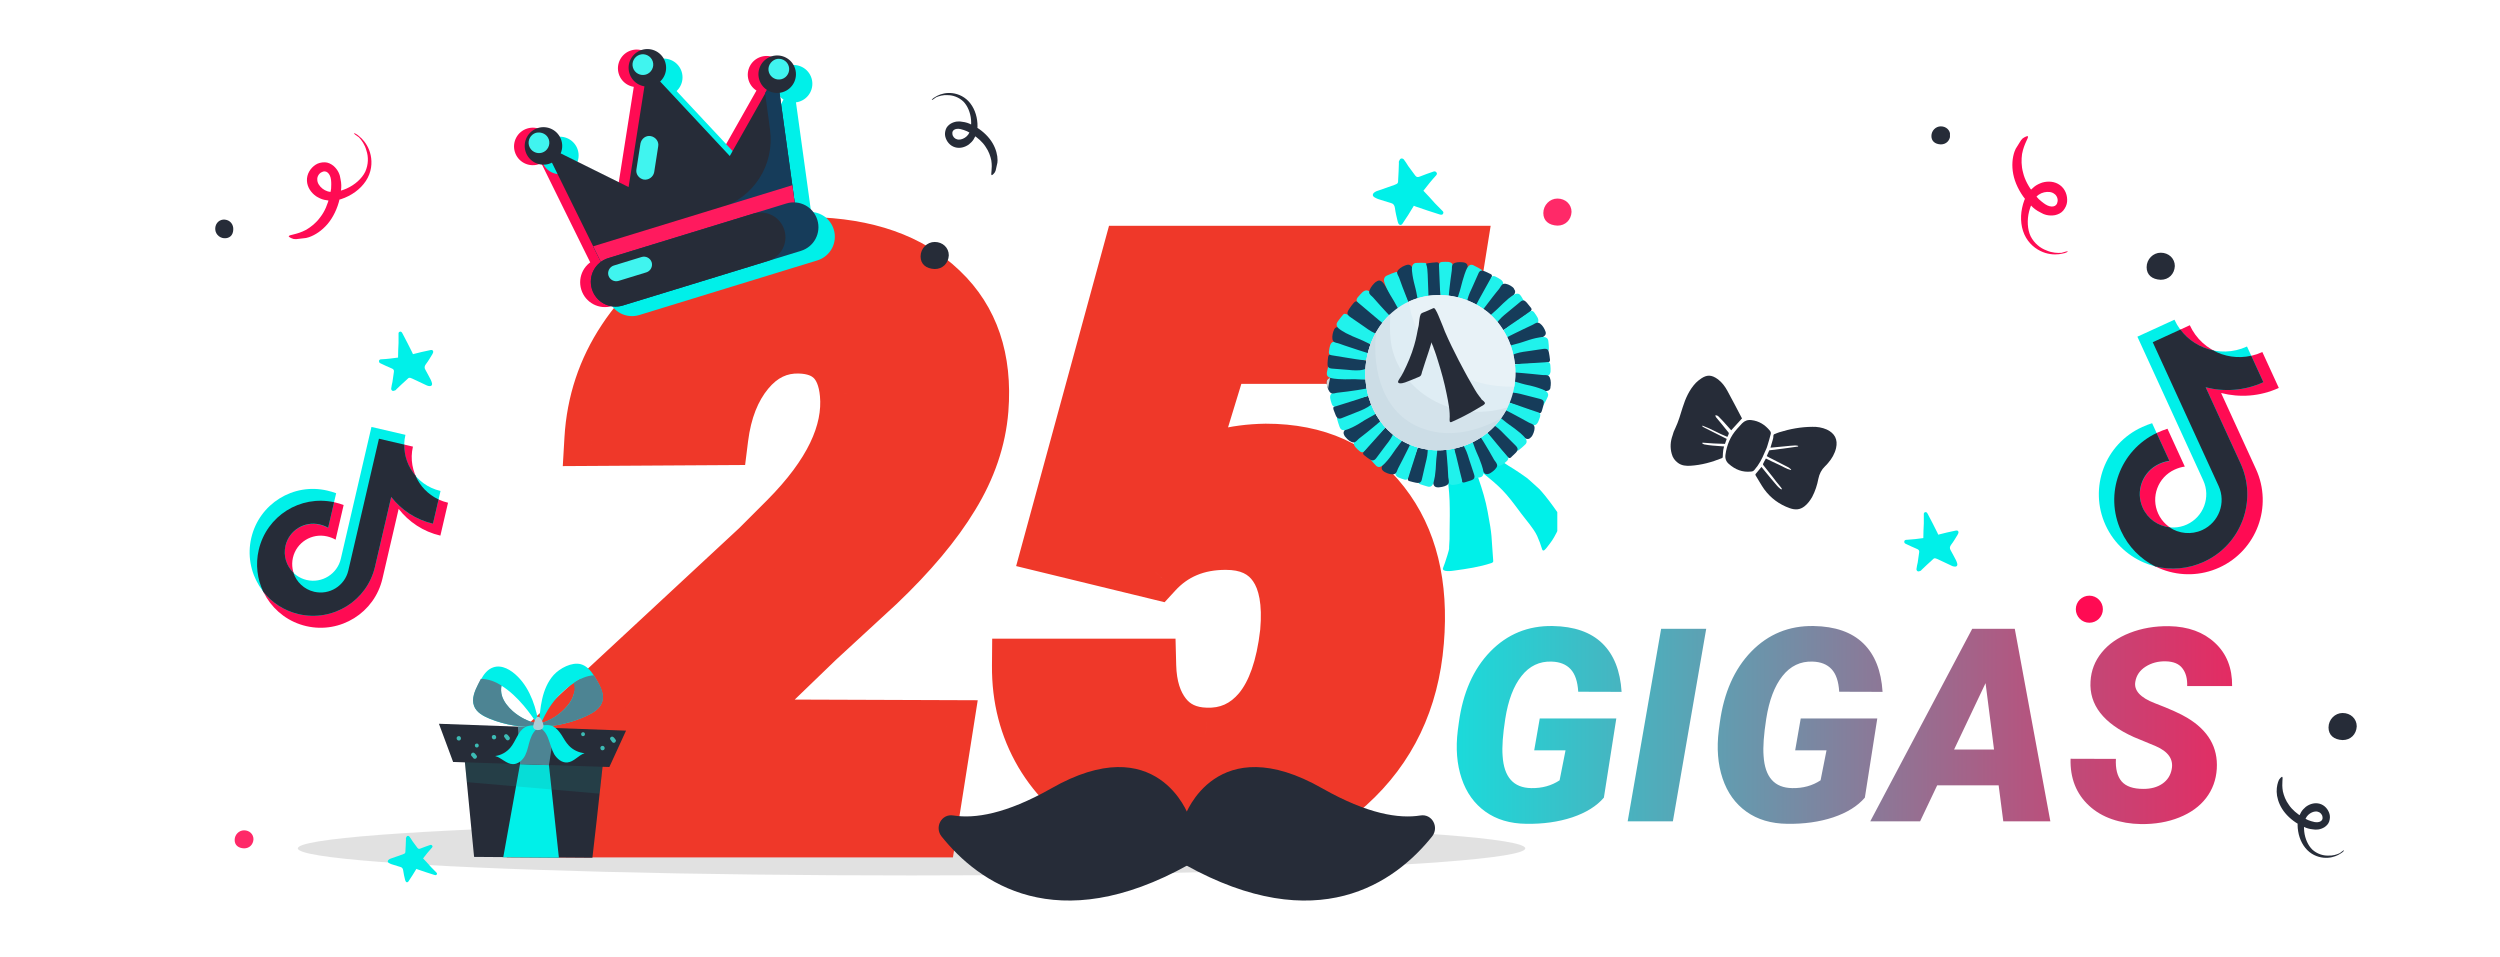 <svg width="277" height="106" viewBox="0 0 277 106" fill="none" xmlns="http://www.w3.org/2000/svg">
<g clip-path="url(#clip0)">
<g filter="url(#filter0_f)">
<ellipse cx="101" cy="94" rx="68" ry="3" fill="#C4C4C4" fill-opacity="0.5"/>
</g>
<path d="M103.022 92H59.648L61.23 81.805L83.994 60.667L87.114 57.547C92.007 52.625 94.248 47.981 93.838 43.616C93.516 40.218 91.758 38.475 88.564 38.387C86.309 38.328 84.39 39.251 82.808 41.155C81.255 43.03 80.288 45.491 79.907 48.538L65.537 48.626C65.772 44.612 66.987 40.95 69.185 37.64C71.382 34.3 74.311 31.692 77.974 29.817C81.665 27.942 85.591 27.02 89.751 27.049C95.991 27.166 100.825 28.865 104.253 32.147C107.681 35.398 109.175 39.808 108.735 45.374C108.472 48.655 107.388 51.849 105.483 54.954C103.608 58.06 100.869 61.326 97.266 64.754L90.586 70.906L80.654 80.486L104.824 80.574L103.022 92ZM116.294 60.535L125.171 28.016H161.646L159.8 39.529H135.322L131.411 52.317C133.784 50.794 136.729 50.003 140.244 49.944C145.869 49.944 150.19 51.893 153.208 55.789C156.255 59.685 157.515 64.783 156.987 71.082C156.46 77.586 153.926 82.889 149.385 86.99C144.844 91.062 139.351 93.04 132.905 92.923C129.126 92.835 125.684 91.956 122.578 90.286C119.502 88.616 117.114 86.346 115.415 83.475C113.716 80.574 112.881 77.337 112.91 73.763H127.324C127.383 76.048 127.954 77.879 129.038 79.256C130.122 80.633 131.646 81.351 133.608 81.409C136.011 81.497 138.003 80.603 139.585 78.728C141.167 76.824 142.178 73.939 142.617 70.071C142.91 66.819 142.471 64.358 141.299 62.688C140.127 60.989 138.296 60.14 135.806 60.14C132.612 60.14 130.02 61.224 128.027 63.392L116.294 60.535Z" fill="#EF3829"/>
<path d="M103.022 92V95H105.586L105.986 92.467L103.022 92ZM59.648 92L56.684 91.54L56.147 95H59.648V92ZM61.23 81.805L59.189 79.606L58.426 80.315L58.266 81.345L61.23 81.805ZM83.994 60.667L86.035 62.865L86.076 62.828L86.115 62.788L83.994 60.667ZM87.114 57.547L89.236 59.668L89.242 59.662L87.114 57.547ZM93.838 43.616L96.825 43.336L96.825 43.333L93.838 43.616ZM88.564 38.387L88.647 35.388L88.642 35.388L88.564 38.387ZM82.808 41.155L80.5 39.238L80.497 39.242L82.808 41.155ZM79.907 48.538L79.926 51.538L82.558 51.522L82.884 48.91L79.907 48.538ZM65.537 48.626L62.542 48.451L62.356 51.645L65.555 51.626L65.537 48.626ZM69.185 37.64L71.684 39.299L71.691 39.288L69.185 37.64ZM77.974 29.817L76.615 27.143L76.606 27.147L77.974 29.817ZM89.751 27.049L89.807 24.049L89.79 24.049L89.772 24.049L89.751 27.049ZM104.253 32.147L102.178 34.314L102.188 34.323L104.253 32.147ZM108.735 45.374L111.726 45.614L111.726 45.61L108.735 45.374ZM105.483 54.954L102.926 53.386L102.921 53.395L102.915 53.404L105.483 54.954ZM97.266 64.754L99.298 66.96L99.316 66.944L99.333 66.928L97.266 64.754ZM90.586 70.906L88.553 68.7L88.528 68.723L88.503 68.747L90.586 70.906ZM80.654 80.486L78.572 78.327L73.251 83.459L80.643 83.486L80.654 80.486ZM104.824 80.574L107.788 81.041L108.332 77.587L104.835 77.574L104.824 80.574ZM103.022 89H59.648V95H103.022V89ZM62.613 92.46L64.195 82.265L58.266 81.345L56.684 91.54L62.613 92.46ZM63.272 84.003L86.035 62.865L81.953 58.469L59.189 79.606L63.272 84.003ZM86.115 62.788L89.236 59.668L84.993 55.426L81.873 58.546L86.115 62.788ZM89.242 59.662C94.398 54.475 97.357 48.998 96.825 43.336L90.851 43.897C91.139 46.965 89.616 50.775 84.987 55.432L89.242 59.662ZM96.825 43.333C96.622 41.198 95.928 39.155 94.39 37.63C92.826 36.079 90.777 35.447 88.647 35.388L88.482 41.386C89.545 41.415 89.972 41.698 90.165 41.89C90.386 42.109 90.731 42.636 90.851 43.899L96.825 43.333ZM88.642 35.388C85.37 35.303 82.604 36.705 80.5 39.238L85.115 43.072C86.175 41.797 87.247 41.353 88.487 41.386L88.642 35.388ZM80.497 39.242C78.496 41.658 77.364 44.7 76.93 48.166L82.884 48.91C83.213 46.283 84.014 44.402 85.118 43.069L80.497 39.242ZM79.889 45.538L65.519 45.626L65.555 51.626L79.926 51.538L79.889 45.538ZM68.532 48.801C68.736 45.31 69.784 42.161 71.684 39.299L66.685 35.981C64.191 39.739 62.807 43.914 62.542 48.451L68.532 48.801ZM71.691 39.288C73.594 36.395 76.126 34.134 79.341 32.488L76.606 27.147C72.497 29.251 69.169 32.205 66.678 35.991L71.691 39.288ZM79.332 32.492C82.594 30.835 86.047 30.023 89.73 30.049L89.772 24.049C85.135 24.016 80.736 25.049 76.615 27.143L79.332 32.492ZM89.695 30.048C95.425 30.156 99.449 31.7 102.178 34.314L106.327 29.979C102.202 26.03 96.557 24.176 89.807 24.049L89.695 30.048ZM102.188 34.323C104.837 36.836 106.127 40.291 105.745 45.138L111.726 45.61C112.222 39.324 110.525 33.961 106.318 29.97L102.188 34.323ZM105.745 45.134C105.523 47.896 104.61 50.639 102.926 53.386L108.041 56.522C110.165 53.058 111.42 49.414 111.726 45.614L105.745 45.134ZM102.915 53.404C101.219 56.213 98.674 59.274 95.198 62.58L99.333 66.928C103.064 63.379 105.998 59.906 108.052 56.505L102.915 53.404ZM95.233 62.547L88.553 68.7L92.618 73.113L99.298 66.96L95.233 62.547ZM88.503 68.747L78.572 78.327L82.737 82.645L92.669 73.065L88.503 68.747ZM80.643 83.486L104.813 83.574L104.835 77.574L80.665 77.486L80.643 83.486ZM101.861 80.107L100.059 91.533L105.986 92.467L107.788 81.041L101.861 80.107ZM116.294 60.535L113.4 59.745L112.588 62.721L115.584 63.45L116.294 60.535ZM125.171 28.016V25.016H122.88L122.277 27.226L125.171 28.016ZM161.646 28.016L164.608 28.491L165.165 25.016H161.646V28.016ZM159.8 39.529V42.529H162.357L162.762 40.004L159.8 39.529ZM135.322 39.529V36.529H133.103L132.453 38.652L135.322 39.529ZM131.411 52.317L128.542 51.44L126.151 59.259L133.032 54.842L131.411 52.317ZM140.244 49.944V46.944H140.219L140.194 46.945L140.244 49.944ZM153.208 55.789L150.836 57.626L150.845 57.637L153.208 55.789ZM156.987 71.082L153.998 70.832L153.997 70.84L156.987 71.082ZM149.385 86.99L151.388 89.224L151.396 89.216L149.385 86.99ZM132.905 92.923L132.836 95.922L132.843 95.922L132.851 95.922L132.905 92.923ZM122.578 90.286L121.147 92.923L121.157 92.928L122.578 90.286ZM115.415 83.475L112.827 84.991L112.833 85.003L115.415 83.475ZM112.91 73.763V70.763H109.935L109.91 73.738L112.91 73.763ZM127.324 73.763L130.323 73.686L130.248 70.763H127.324V73.763ZM133.608 81.409L133.718 78.411L133.708 78.411L133.698 78.41L133.608 81.409ZM139.585 78.728L141.878 80.663L141.885 80.654L141.893 80.646L139.585 78.728ZM142.617 70.071L145.598 70.41L145.602 70.375L145.605 70.341L142.617 70.071ZM141.299 62.688L138.829 64.392L138.836 64.402L138.843 64.412L141.299 62.688ZM128.027 63.392L127.318 66.306L129.038 66.725L130.236 65.421L128.027 63.392ZM119.188 61.325L128.065 28.806L122.277 27.226L113.4 59.745L119.188 61.325ZM125.171 31.016H161.646V25.016H125.171V31.016ZM158.683 27.541L156.838 39.054L162.762 40.004L164.608 28.491L158.683 27.541ZM159.8 36.529H135.322V42.529H159.8V36.529ZM132.453 38.652L128.542 51.44L134.28 53.195L138.191 40.407L132.453 38.652ZM133.032 54.842C134.832 53.686 137.199 52.995 140.294 52.944L140.194 46.945C136.258 47.01 132.736 47.902 129.79 49.793L133.032 54.842ZM140.244 52.944C145.09 52.944 148.472 54.573 150.836 57.626L155.58 53.952C151.909 49.212 146.648 46.944 140.244 46.944V52.944ZM150.845 57.637C153.307 60.786 154.48 65.069 153.998 70.832L159.977 71.332C160.549 64.497 159.203 58.585 155.571 53.941L150.845 57.637ZM153.997 70.84C153.527 76.637 151.308 81.211 147.374 84.764L151.396 89.216C156.544 84.567 159.393 78.535 159.977 71.325L153.997 70.84ZM147.382 84.757C143.44 88.292 138.695 90.028 132.96 89.923L132.851 95.922C140.007 96.052 146.248 93.833 151.388 89.224L147.382 84.757ZM132.975 89.924C129.633 89.846 126.659 89.074 123.999 87.644L121.157 92.928C124.708 94.838 128.619 95.824 132.836 95.922L132.975 89.924ZM124.009 87.65C121.385 86.225 119.406 84.328 117.997 81.947L112.833 85.003C114.823 88.364 117.618 91.007 121.147 92.923L124.009 87.65ZM118.004 81.958C116.595 79.555 115.885 76.856 115.91 73.787L109.91 73.738C109.877 77.818 110.836 81.594 112.827 84.991L118.004 81.958ZM112.91 76.763H127.324V70.763H112.91V76.763ZM124.325 73.84C124.395 76.575 125.09 79.091 126.681 81.112L131.395 77.4C130.818 76.667 130.37 75.521 130.323 73.686L124.325 73.84ZM126.681 81.112C128.385 83.276 130.789 84.326 133.519 84.408L133.698 78.41C132.502 78.375 131.859 77.99 131.395 77.4L126.681 81.112ZM133.499 84.407C136.845 84.53 139.715 83.226 141.878 80.663L137.292 76.794C136.291 77.981 135.177 78.465 133.718 78.411L133.499 84.407ZM141.893 80.646C144.005 78.103 145.127 74.552 145.598 70.41L139.636 69.733C139.228 73.325 138.329 75.546 137.277 76.811L141.893 80.646ZM145.605 70.341C145.926 66.781 145.516 63.475 143.754 60.965L138.843 64.412C139.425 65.242 139.895 66.858 139.629 69.802L145.605 70.341ZM143.768 60.985C141.917 58.3 139.05 57.14 135.806 57.14V63.14C137.542 63.14 138.337 63.678 138.829 64.392L143.768 60.985ZM135.806 57.14C131.852 57.14 128.43 58.519 125.818 61.362L130.236 65.421C131.609 63.928 133.373 63.14 135.806 63.14V57.14ZM128.737 60.477L117.004 57.62L115.584 63.45L127.318 66.306L128.737 60.477Z" fill="#EF3829"/>
<path d="M177.71 88.378C176.909 89.315 175.742 90.043 174.209 90.561C172.676 91.068 170.977 91.308 169.111 91.278C167.324 91.259 165.815 90.81 164.585 89.931C163.354 89.052 162.476 87.826 161.948 86.254C161.421 84.682 161.279 82.909 161.523 80.936L161.641 80.058C162.09 76.747 163.252 74.125 165.127 72.191C167.012 70.258 169.316 69.315 172.041 69.364C174.424 69.403 176.255 70.043 177.534 71.283C178.813 72.523 179.526 74.315 179.673 76.659L174.868 76.644C174.8 75.502 174.517 74.667 174.019 74.14C173.53 73.612 172.832 73.334 171.924 73.305C170.576 73.256 169.463 73.788 168.584 74.901C167.705 76.005 167.104 77.587 166.782 79.647C166.509 81.405 166.411 82.772 166.489 83.749C166.636 86.103 167.695 87.294 169.668 87.323C170.859 87.343 171.904 87.055 172.803 86.459L173.462 83.134H169.99L170.605 79.603H179.087L177.71 88.378ZM185.356 91H180.347L184.053 69.672H189.048L185.356 91ZM206.626 88.378C205.825 89.315 204.658 90.043 203.125 90.561C201.592 91.068 199.893 91.308 198.027 91.278C196.24 91.259 194.731 90.81 193.501 89.931C192.271 89.052 191.392 87.826 190.864 86.254C190.337 84.682 190.195 82.909 190.439 80.936L190.557 80.058C191.006 76.747 192.168 74.125 194.043 72.191C195.928 70.258 198.232 69.315 200.957 69.364C203.34 69.403 205.171 70.043 206.45 71.283C207.729 72.523 208.442 74.315 208.589 76.659L203.784 76.644C203.716 75.502 203.433 74.667 202.935 74.14C202.446 73.612 201.748 73.334 200.84 73.305C199.492 73.256 198.379 73.788 197.5 74.901C196.621 76.005 196.021 77.587 195.698 79.647C195.425 81.405 195.327 82.772 195.405 83.749C195.552 86.103 196.611 87.294 198.584 87.323C199.775 87.343 200.82 87.055 201.719 86.459L202.378 83.134H198.906L199.521 79.603H208.003L206.626 88.378ZM221.45 87.016H214.639L212.749 91H207.227L218.521 69.672H223.237L227.178 91H221.963L221.45 87.016ZM216.514 83.046H220.938L220 75.692L216.514 83.046ZM240.625 85.228C240.84 84.125 240.244 83.27 238.838 82.665L236.436 81.669C233.066 80.155 231.465 78.095 231.631 75.487C231.699 74.296 232.109 73.236 232.861 72.309C233.613 71.371 234.653 70.644 235.981 70.126C237.31 69.608 238.76 69.359 240.332 69.379C242.441 69.418 244.136 70.033 245.415 71.225C246.704 72.416 247.339 74.013 247.319 76.015H242.339C242.368 75.194 242.192 74.54 241.812 74.052C241.44 73.554 240.825 73.295 239.966 73.275C239.126 73.256 238.384 73.451 237.739 73.861C237.095 74.272 236.714 74.823 236.597 75.517C236.411 76.493 237.134 77.294 238.765 77.919C240.405 78.544 241.597 79.081 242.339 79.53C244.673 80.927 245.767 82.811 245.62 85.185C245.542 86.415 245.146 87.494 244.434 88.422C243.721 89.35 242.729 90.067 241.46 90.575C240.2 91.083 238.784 91.327 237.212 91.308C236.06 91.288 234.99 91.107 234.004 90.766C233.018 90.424 232.173 89.926 231.47 89.272C230.044 87.953 229.36 86.22 229.419 84.071L234.443 84.086C234.385 85.18 234.595 86.01 235.073 86.576C235.552 87.133 236.357 87.411 237.49 87.411C238.33 87.411 239.028 87.221 239.585 86.84C240.151 86.449 240.498 85.912 240.625 85.228Z" fill="url(#paint0_linear)"/>
<g clip-path="url(#clip1)">
<path d="M66.054 91.411L66.118 90.847L66.914 83.576L65.718 83.506C65.664 83.484 65.61 83.461 65.559 83.483L65.534 83.493L51.336 82.654L52.528 94.944L65.638 95.04L66.054 91.411Z" fill="#262C38"/>
<path d="M60.654 83.196C60.913 85.645 61.577 91.829 61.926 95.033L55.761 94.987L57.911 83.038L60.654 83.196Z" fill="#00F0E9"/>
<path opacity="0.19" d="M51.336 82.655L66.903 83.55L66.429 87.936C61.54 87.507 56.625 87.089 51.735 86.661L51.336 82.655Z" fill="#248D8A"/>
<path d="M69.365 80.954L67.516 84.985L50.206 84.428L48.634 80.193L69.365 80.954Z" fill="#262C38"/>
<path d="M61.458 80.676L60.823 84.784L57.62 84.67L57.385 80.52L61.458 80.676Z" fill="#4D8493"/>
<path d="M59.723 80.533C61.576 80.493 63.418 80.069 65.075 79.273C65.785 78.932 66.522 78.475 66.728 77.716C66.95 76.921 66.531 76.094 66.128 75.379C66.017 75.186 65.907 74.993 65.789 74.818C65.425 74.267 64.977 73.766 64.351 73.593C63.36 73.333 62.038 74.034 61.349 74.785C60.015 76.284 59.834 78.468 59.709 80.464C59.738 80.497 59.73 80.515 59.723 80.533ZM59.922 80.151C60.417 79.257 61.171 77.013 64.339 75.213C64.444 75.573 63.667 76.436 63.606 76.79C63.454 77.467 63.035 78.075 62.537 78.567C61.805 79.321 60.908 79.859 59.922 80.151Z" fill="#00F0E9"/>
<path d="M59.922 80.15C60.897 79.834 61.812 79.302 62.529 78.584C63.027 78.093 63.447 77.484 63.598 76.808C63.685 76.442 63.674 76.058 63.569 75.698C64.259 75.201 65.013 74.857 65.807 74.825C65.925 75 66.035 75.193 66.146 75.386C66.567 76.108 66.986 76.935 66.746 77.723C66.522 78.475 65.803 78.939 65.093 79.28C63.418 80.068 61.576 80.493 59.741 80.54C59.723 80.532 59.8 80.395 59.922 80.15Z" fill="#4D8493"/>
<path d="M52.532 78.207C52.797 78.949 53.579 79.356 54.301 79.653C56.024 80.34 57.884 80.641 59.733 80.558C59.481 78.555 58.778 76.365 57.352 74.956C56.634 74.238 55.608 73.605 54.644 73.947C54.029 74.159 53.621 74.687 53.297 75.271C53.197 75.463 53.09 75.672 52.99 75.863C52.613 76.573 52.246 77.414 52.532 78.207ZM55.562 75.972C57.433 77.121 58.941 79.303 59.487 80.182C58.489 79.94 57.562 79.475 56.785 78.796C56.261 78.327 55.799 77.757 55.592 77.081C55.504 76.728 55.476 76.337 55.562 75.972Z" fill="#00F0E9"/>
<path d="M59.513 80.172C58.514 79.93 57.587 79.464 56.811 78.786C56.286 78.317 55.825 77.747 55.617 77.071C55.512 76.711 55.501 76.326 55.57 75.954C54.846 75.508 54.08 75.214 53.276 75.221C53.176 75.412 53.069 75.621 52.969 75.812C52.603 76.548 52.228 77.407 52.514 78.2C52.779 78.942 53.561 79.349 54.283 79.646C56.006 80.333 57.866 80.634 59.715 80.551C59.723 80.533 59.652 80.398 59.513 80.172Z" fill="#4D8493"/>
<path d="M59.664 80.573C60.019 80.275 60.885 80.273 61.286 80.48C61.697 80.712 61.987 81.085 62.233 81.461C62.472 81.854 62.704 82.266 63.027 82.61C63.482 83.093 64.117 83.397 64.769 83.454C64.085 83.679 63.589 84.424 62.849 84.479C62.257 84.531 61.725 84.08 61.408 83.569C61.116 83.048 60.984 82.445 60.768 81.892C60.578 81.328 60.231 80.785 59.664 80.573Z" fill="#00F0E9"/>
<g opacity="0.25">
<path opacity="0.25" d="M59.664 80.573C60.019 80.275 60.885 80.273 61.286 80.48C61.697 80.712 61.987 81.085 62.233 81.461C62.472 81.854 62.704 82.266 63.027 82.61C63.482 83.093 64.117 83.397 64.769 83.454C64.085 83.679 63.589 84.424 62.849 84.479C62.257 84.531 61.725 84.08 61.408 83.569C61.116 83.048 60.984 82.445 60.768 81.892C60.578 81.328 60.231 80.785 59.664 80.573Z" fill="#00F0E9"/>
</g>
<path d="M64.639 81.564C64.915 81.509 64.84 81.077 64.564 81.132C64.287 81.188 64.363 81.62 64.639 81.564Z" fill="#3CBCB5"/>
<path d="M66.802 83.129C67.122 83.07 67.025 82.587 66.706 82.645C66.404 82.711 66.501 83.195 66.802 83.129Z" fill="#3CBCB5"/>
<path d="M67.605 81.896C67.615 81.922 67.626 81.947 67.655 81.98C67.704 82.064 67.78 82.137 67.83 82.221C67.877 82.262 67.923 82.302 67.985 82.306C68.046 82.31 68.115 82.296 68.156 82.25C68.181 82.239 68.196 82.203 68.204 82.185C68.218 82.149 68.226 82.131 68.241 82.095C68.256 82.059 68.245 82.033 68.234 82.008C68.224 81.982 68.213 81.957 68.184 81.924C68.135 81.84 68.059 81.767 68.002 81.701C67.955 81.661 67.901 81.638 67.847 81.616C67.785 81.612 67.734 81.633 67.676 81.672C67.65 81.683 67.635 81.719 67.628 81.737C67.613 81.773 67.606 81.791 67.591 81.827C67.591 81.827 67.594 81.871 67.605 81.896Z" fill="#3CBCB5"/>
<path d="M52.871 82.822C53.147 82.766 53.072 82.334 52.796 82.389C52.502 82.437 52.595 82.877 52.871 82.822Z" fill="#3CBCB5"/>
<path d="M54.783 81.92C55.102 81.862 55.006 81.379 54.686 81.437C54.374 81.478 54.463 81.979 54.783 81.92Z" fill="#3CBCB5"/>
<path d="M55.855 81.622C55.866 81.647 55.877 81.673 55.905 81.706C55.955 81.79 56.031 81.863 56.081 81.947C56.127 81.987 56.174 82.028 56.236 82.032C56.297 82.036 56.366 82.022 56.407 81.975C56.432 81.965 56.447 81.929 56.454 81.911C56.469 81.874 56.477 81.856 56.491 81.82C56.506 81.784 56.496 81.759 56.485 81.733C56.474 81.708 56.464 81.682 56.435 81.649C56.385 81.566 56.31 81.492 56.252 81.427C56.206 81.386 56.151 81.364 56.097 81.342C56.036 81.337 55.985 81.359 55.926 81.398C55.901 81.409 55.886 81.445 55.879 81.463C55.864 81.499 55.856 81.517 55.842 81.553C55.842 81.553 55.852 81.579 55.855 81.622Z" fill="#3CBCB5"/>
<path d="M50.792 81.565C50.472 81.624 50.569 82.107 50.889 82.048C51.19 81.982 51.093 81.499 50.792 81.565Z" fill="#3CBCB5"/>
<path d="M52.432 83.992C52.479 84.032 52.525 84.072 52.587 84.077C52.649 84.081 52.718 84.067 52.758 84.02C52.783 84.01 52.798 83.974 52.806 83.956C52.821 83.919 52.828 83.901 52.843 83.865C52.858 83.829 52.847 83.804 52.836 83.778C52.826 83.753 52.815 83.727 52.786 83.694C52.737 83.611 52.661 83.537 52.604 83.472C52.557 83.431 52.503 83.409 52.449 83.387C52.387 83.382 52.336 83.404 52.278 83.443C52.252 83.454 52.237 83.49 52.23 83.508C52.215 83.544 52.208 83.562 52.193 83.598C52.178 83.634 52.189 83.659 52.199 83.685C52.21 83.71 52.221 83.736 52.249 83.769C52.314 83.817 52.382 83.908 52.432 83.992Z" fill="#3CBCB5"/>
<path d="M59.795 80.562C59.417 80.302 58.561 80.329 58.16 80.586C57.766 80.825 57.498 81.222 57.283 81.64C57.051 82.051 56.855 82.477 56.565 82.822C56.147 83.325 55.534 83.685 54.866 83.769C55.572 83.954 56.105 84.659 56.84 84.666C57.428 84.675 57.944 84.191 58.202 83.664C58.469 83.12 58.547 82.519 58.734 81.962C58.928 81.388 59.253 80.804 59.795 80.562Z" fill="#00F0E9"/>
<g opacity="0.25">
<path opacity="0.25" d="M59.795 80.562C59.417 80.302 58.561 80.329 58.16 80.586C57.766 80.825 57.498 81.222 57.283 81.64C57.051 82.051 56.855 82.477 56.565 82.822C56.147 83.325 55.534 83.685 54.866 83.769C55.572 83.954 56.105 84.659 56.84 84.666C57.428 84.675 57.944 84.191 58.202 83.664C58.469 83.12 58.547 82.519 58.734 81.962C58.928 81.388 59.253 80.804 59.795 80.562Z" fill="#00F0E9"/>
</g>
<path d="M59.097 80.36C59.158 80.111 59.32 79.46 59.589 79.423C59.926 79.372 60.202 80.139 60.221 80.4C60.269 81.053 58.906 81.083 59.097 80.36Z" fill="#ABCDD6"/>
</g>
<g clip-path="url(#clip2)">
<path d="M46.876 95.111C47.184 95.424 47.477 95.753 47.77 96.082C47.955 96.27 48.125 96.443 48.31 96.631C48.372 96.693 48.464 96.756 48.401 96.88C48.322 97.02 48.199 96.956 48.121 96.94C47.5 96.749 46.895 96.542 46.291 96.335C46.244 96.319 46.198 96.303 46.136 96.272C45.994 96.504 45.852 96.736 45.71 96.968C45.569 97.2 45.396 97.432 45.254 97.664C45.175 97.772 45.066 97.787 44.989 97.709C44.928 97.646 44.913 97.568 44.882 97.475C44.807 97.147 44.716 96.805 44.673 96.447C44.643 96.229 44.551 96.104 44.349 96.055C44.008 95.959 43.682 95.848 43.372 95.752C43.263 95.705 43.17 95.673 43.077 95.61C42.892 95.484 42.94 95.314 43.158 95.191C43.252 95.129 43.361 95.115 43.47 95.069C43.86 94.932 44.25 94.795 44.64 94.658C44.905 94.551 44.921 94.536 44.923 94.256C44.942 93.836 44.976 93.401 44.98 92.966C44.98 92.935 44.965 92.888 44.981 92.841C45.028 92.764 45.06 92.64 45.138 92.625C45.2 92.594 45.325 92.626 45.371 92.704C45.494 92.861 45.586 93.017 45.693 93.189C45.878 93.439 46.063 93.69 46.247 93.94C46.34 94.065 46.448 94.081 46.62 94.005C46.948 93.868 47.275 93.761 47.618 93.64C47.727 93.594 47.821 93.595 47.898 93.704C47.959 93.798 47.896 93.891 47.818 93.968C47.488 94.323 47.19 94.709 46.876 95.111Z" fill="#00F0E9"/>
</g>
<g clip-path="url(#clip3)">
<path d="M172.957 57.338C172.987 57.423 173.018 57.508 172.987 57.593C172.866 58.117 172.699 58.557 172.456 59.039C172.077 59.776 171.925 59.974 171.409 60.64C171.333 60.754 171.226 60.853 171.12 60.952C171.09 60.995 171.029 61.009 170.983 60.995C170.908 60.98 170.877 60.895 170.862 60.839C170.71 60.343 170.528 59.847 170.315 59.379C169.936 58.557 169.086 57.621 168.539 56.885C166.717 54.418 166.414 54.121 164 52.151C164.38 52.08 164.668 51.825 164.972 51.612C165.26 51.414 165.594 51.272 165.867 51.073C165.913 51.045 165.958 51.003 166.004 51.003C166.277 50.96 166.884 51.456 167.127 51.598C167.552 51.853 167.962 52.108 168.372 52.392C169.162 52.93 169.162 52.916 169.86 53.554C170.619 54.234 170.513 54.106 171.166 54.886C171.515 55.311 171.849 55.765 172.168 56.204C172.335 56.445 172.502 56.686 172.669 56.913C172.729 57.026 172.881 57.182 172.957 57.338Z" fill="#00F0E9"/>
<path d="M164.836 56.714C164.612 55.463 164.238 54.249 163.827 53.054C163.566 52.288 163.286 51.522 162.95 50.775C162.856 50.588 162.781 50.402 162.688 50.234C162.632 50.103 162.595 49.991 162.445 49.953C162.296 49.935 161.96 50.121 161.81 50.178C161.381 50.327 160.708 50.42 160.372 50.719C160.055 50.981 160.26 51.672 160.298 52.026C160.41 53.184 160.578 54.342 160.615 55.5C160.652 56.602 160.634 57.723 160.615 58.825C160.596 59.217 160.634 59.609 160.596 60.001C160.503 61.103 160.671 60.487 160.372 61.514C160.055 62.541 160.129 62.261 159.887 62.933C159.719 63.438 160.951 63.251 161.175 63.214C162.539 63.027 163.939 62.821 165.228 62.392C165.303 62.373 165.359 62.354 165.415 62.28C165.433 62.242 165.452 62.224 165.452 62.186C165.209 59.142 165.377 59.609 164.836 56.714Z" fill="#00F0E9"/>
<path d="M159.55 29.616C159.532 29.355 159.457 29.112 159.289 29.075C159.214 29.056 159.121 29.056 159.046 29.075C158.803 29.093 158.561 29.112 158.336 29.149C158.206 29.168 158.075 29.187 157.963 29.243C157.701 29.355 157.72 29.56 157.739 29.747C157.814 30.288 157.888 30.849 157.963 31.39C158.038 31.876 158.15 33.912 159.289 33.557C159.644 33.445 159.588 33.071 159.606 32.847C159.625 32.436 159.644 32.025 159.644 31.614C159.644 31.148 159.606 30.681 159.569 30.214C159.55 30.12 159.569 29.859 159.55 29.616Z" fill="#163C5A"/>
<path d="M160.839 31.203C160.764 31.745 160.708 32.286 160.634 32.828C160.578 33.258 160.428 33.837 159.887 33.556C159.812 33.519 159.756 33.482 159.7 33.407C159.662 33.351 159.662 33.276 159.644 33.202C159.569 32.529 159.532 31.838 159.513 31.166C159.494 30.587 159.457 30.008 159.438 29.429C159.438 29.354 159.438 29.261 159.476 29.186C159.55 29.055 159.718 29.018 159.868 29.018C160.204 29.018 160.764 28.925 160.951 29.298C161.045 29.504 161.026 29.747 160.988 29.989C160.932 30.381 160.876 30.792 160.839 31.203Z" fill="#20F2EC"/>
<path d="M162.016 29.056C161.661 29.019 161.194 29.056 161.007 29.243C160.82 29.411 160.895 29.728 160.858 29.971C160.802 30.326 160.764 30.7 160.708 31.054C160.615 31.783 160.54 32.511 160.484 33.221C160.484 33.314 160.465 33.426 160.521 33.501C160.634 33.706 160.876 33.725 161.082 33.65C161.642 33.482 161.922 32.25 162.09 31.764C162.24 31.334 162.37 30.886 162.464 30.438C162.52 30.046 162.875 29.317 162.314 29.112C162.24 29.093 162.128 29.056 162.016 29.056Z" fill="#163C5A"/>
<path d="M164.201 29.971C164.201 29.952 164.182 29.934 164.182 29.915C164.163 29.878 164.126 29.859 164.089 29.84C163.846 29.691 163.584 29.56 163.323 29.429C163.248 29.373 163.155 29.336 163.062 29.336C162.893 29.317 162.744 29.429 162.651 29.56C162.483 29.784 162.37 30.12 162.277 30.382C162.109 30.867 161.978 31.372 161.848 31.876C161.735 32.362 161.53 32.828 161.437 33.314C161.418 33.389 161.399 33.464 161.455 33.538C161.474 33.575 161.53 33.613 161.567 33.632C161.754 33.725 161.941 33.8 162.146 33.837C162.202 33.856 162.258 33.856 162.296 33.837C162.333 33.818 162.37 33.8 162.389 33.762C162.613 33.52 162.763 33.221 162.912 32.941C163.211 32.343 163.51 31.745 163.809 31.129C163.977 30.774 164.145 30.419 164.201 30.046C164.201 30.027 164.201 29.99 164.201 29.971Z" fill="#20F2EC"/>
<path d="M165.172 31.017C165.284 30.774 165.359 30.55 165.265 30.438C165.209 30.382 165.153 30.344 165.079 30.326C164.892 30.232 164.705 30.139 164.518 30.064C164.406 30.027 164.313 29.99 164.201 29.99C163.958 29.971 163.865 30.158 163.79 30.344C163.566 30.849 163.342 31.353 163.118 31.857C162.912 32.305 161.978 34.117 162.987 34.322C163.304 34.397 163.454 34.042 163.584 33.855C163.809 33.519 164.033 33.164 164.238 32.81C164.481 32.399 164.686 31.988 164.892 31.577C164.91 31.446 165.06 31.241 165.172 31.017Z" fill="#163C5A"/>
<path d="M165.452 33.033C165.116 33.463 164.78 33.892 164.425 34.322C164.163 34.658 163.715 35.088 163.416 34.565C163.379 34.49 163.342 34.415 163.342 34.341C163.342 34.266 163.379 34.191 163.398 34.135C163.678 33.519 164.014 32.921 164.35 32.324C164.63 31.819 164.91 31.315 165.191 30.811C165.228 30.736 165.265 30.662 165.34 30.624C165.471 30.549 165.639 30.605 165.77 30.68C166.068 30.848 166.591 31.054 166.554 31.465C166.535 31.689 166.386 31.894 166.236 32.081C165.975 32.398 165.714 32.716 165.452 33.033Z" fill="#20F2EC"/>
<path d="M167.581 31.801C167.301 31.577 166.89 31.39 166.61 31.447C166.367 31.503 166.255 31.801 166.106 32.007C165.882 32.287 165.639 32.567 165.415 32.866C164.966 33.445 164.518 34.024 164.089 34.603C164.033 34.678 163.977 34.771 163.958 34.864C163.939 35.107 164.145 35.238 164.35 35.294C164.91 35.425 165.788 34.528 166.18 34.192C166.535 33.893 166.871 33.576 167.189 33.239C167.469 32.941 168.141 32.492 167.768 32.044C167.749 31.951 167.675 31.876 167.581 31.801Z" fill="#163C5A"/>
<path d="M168.982 33.725C168.982 33.706 169.001 33.688 169.001 33.669C169.001 33.632 168.982 33.594 168.963 33.557C168.832 33.295 168.683 33.053 168.534 32.81C168.478 32.735 168.422 32.66 168.347 32.604C168.216 32.511 168.029 32.53 167.88 32.586C167.619 32.698 167.357 32.922 167.133 33.09C166.741 33.426 166.367 33.781 165.994 34.155C165.639 34.509 165.228 34.808 164.892 35.182C164.836 35.238 164.78 35.294 164.78 35.387C164.78 35.443 164.798 35.481 164.836 35.537C164.948 35.705 165.079 35.873 165.228 36.022C165.265 36.059 165.303 36.097 165.359 36.116C165.396 36.116 165.433 36.116 165.471 36.097C165.788 36.004 166.068 35.835 166.349 35.649C166.909 35.294 167.469 34.92 168.048 34.565C168.366 34.36 168.702 34.136 168.945 33.837C168.945 33.781 168.963 33.744 168.982 33.725Z" fill="#20F2EC"/>
<path d="M169.355 34.714C169.561 34.546 169.729 34.378 169.692 34.228C169.673 34.154 169.636 34.098 169.579 34.042C169.449 33.874 169.318 33.706 169.187 33.556C169.113 33.481 169.038 33.388 168.944 33.332C168.739 33.22 168.571 33.332 168.422 33.463C167.992 33.818 167.562 34.172 167.133 34.527C166.759 34.845 165.116 36.04 165.919 36.675C166.18 36.881 166.461 36.638 166.647 36.526C167.002 36.32 167.357 36.096 167.693 35.872C168.085 35.611 168.459 35.349 168.832 35.05C168.926 35.013 169.15 34.864 169.355 34.714Z" fill="#163C5A"/>
<path d="M168.702 36.657C168.198 36.881 167.712 37.124 167.208 37.348C166.816 37.535 166.237 37.721 166.199 37.105C166.199 37.03 166.199 36.937 166.237 36.881C166.274 36.825 166.33 36.769 166.386 36.731C166.928 36.302 167.469 35.91 168.048 35.536C168.534 35.219 169.001 34.883 169.468 34.546C169.542 34.509 169.598 34.453 169.692 34.453C169.841 34.434 169.972 34.565 170.046 34.696C170.233 34.976 170.607 35.405 170.383 35.76C170.252 35.947 170.046 36.059 169.822 36.171C169.449 36.321 169.075 36.489 168.702 36.657Z" fill="#20F2EC"/>
<path d="M171.148 36.507C170.999 36.189 170.719 35.816 170.439 35.76C170.196 35.704 169.972 35.928 169.748 36.021C169.411 36.171 169.094 36.32 168.758 36.488C168.104 36.806 167.45 37.123 166.797 37.459C166.703 37.497 166.629 37.553 166.573 37.627C166.461 37.833 166.573 38.038 166.741 38.188C167.17 38.561 168.384 38.15 168.87 38.02C169.318 37.908 169.766 37.777 170.196 37.609C170.569 37.459 171.391 37.366 171.26 36.787C171.242 36.712 171.204 36.619 171.148 36.507Z" fill="#163C5A"/>
<path d="M171.559 38.842C171.578 38.823 171.578 38.804 171.597 38.804C171.615 38.767 171.615 38.73 171.615 38.692C171.615 38.412 171.597 38.113 171.559 37.833C171.541 37.74 171.541 37.647 171.484 37.572C171.41 37.422 171.223 37.348 171.074 37.348C170.793 37.329 170.457 37.404 170.177 37.46C169.673 37.572 169.187 37.74 168.683 37.908C168.216 38.076 167.712 38.151 167.245 38.337C167.17 38.356 167.096 38.394 167.058 38.468C167.04 38.506 167.04 38.562 167.04 38.618C167.058 38.823 167.096 39.029 167.17 39.215C167.189 39.271 167.208 39.309 167.245 39.346C167.282 39.365 167.32 39.383 167.357 39.383C167.675 39.439 168.011 39.421 168.328 39.383C169.001 39.309 169.654 39.234 170.327 39.159C170.719 39.122 171.111 39.066 171.466 38.916C171.503 38.879 171.522 38.86 171.559 38.842Z" fill="#20F2EC"/>
<path d="M171.186 40.224C171.447 40.187 171.69 40.131 171.727 39.981C171.746 39.907 171.746 39.832 171.727 39.757C171.709 39.552 171.671 39.346 171.634 39.141C171.615 39.029 171.597 38.917 171.541 38.823C171.428 38.618 171.204 38.637 171.018 38.655C170.476 38.73 169.916 38.823 169.374 38.898C168.889 38.973 166.853 39.141 167.226 40.112C167.338 40.411 167.712 40.355 167.936 40.355C168.347 40.355 168.758 40.355 169.169 40.336C169.636 40.318 170.102 40.28 170.569 40.224C170.681 40.243 170.943 40.243 171.186 40.224Z" fill="#163C5A"/>
<path d="M169.636 41.55C169.094 41.494 168.552 41.438 167.992 41.382C167.562 41.345 166.965 41.195 167.245 40.654C167.282 40.579 167.32 40.523 167.394 40.467C167.45 40.429 167.525 40.411 167.6 40.411C168.272 40.317 168.963 40.261 169.636 40.243C170.214 40.205 170.793 40.168 171.372 40.131C171.447 40.131 171.54 40.112 171.615 40.149C171.746 40.224 171.783 40.392 171.783 40.541C171.802 40.878 171.895 41.438 171.54 41.625C171.335 41.737 171.092 41.699 170.849 41.681C170.457 41.643 170.046 41.606 169.636 41.55Z" fill="#20F2EC"/>
<path d="M171.821 42.69C171.858 42.335 171.802 41.868 171.615 41.682C171.428 41.495 171.13 41.588 170.887 41.551C170.532 41.514 170.158 41.476 169.804 41.439C169.075 41.364 168.347 41.308 167.619 41.252C167.525 41.252 167.413 41.233 167.338 41.289C167.133 41.401 167.133 41.644 167.189 41.85C167.376 42.391 168.608 42.653 169.113 42.821C169.561 42.952 169.99 43.064 170.457 43.157C170.85 43.232 171.597 43.568 171.783 43.008C171.783 42.914 171.802 42.802 171.821 42.69Z" fill="#163C5A"/>
<path d="M170.943 44.893C170.962 44.893 170.98 44.874 170.999 44.874C171.036 44.856 171.055 44.818 171.074 44.781C171.223 44.538 171.354 44.277 171.466 44.015C171.503 43.922 171.541 43.847 171.541 43.754C171.541 43.586 171.428 43.436 171.298 43.343C171.055 43.194 170.737 43.063 170.476 42.988C169.99 42.82 169.486 42.708 168.963 42.596C168.478 42.484 168.011 42.297 167.506 42.204C167.432 42.185 167.338 42.185 167.282 42.222C167.245 42.26 167.208 42.297 167.189 42.353C167.096 42.54 167.04 42.727 166.984 42.932C166.965 42.988 166.965 43.044 166.984 43.081C167.002 43.119 167.021 43.156 167.058 43.175C167.301 43.399 167.6 43.53 167.899 43.679C168.515 43.959 169.113 44.239 169.729 44.52C170.084 44.688 170.439 44.856 170.831 44.893C170.887 44.893 170.924 44.893 170.943 44.893Z" fill="#20F2EC"/>
<path d="M170.177 45.714C170.42 45.789 170.681 45.827 170.756 45.696C170.793 45.64 170.831 45.565 170.849 45.49C170.906 45.285 170.962 45.098 171.018 44.893C171.036 44.781 171.055 44.669 171.055 44.556C171.018 44.314 170.831 44.258 170.644 44.202C170.102 44.071 169.561 43.922 169.038 43.791C168.571 43.679 166.629 43.044 166.591 44.071C166.573 44.388 166.946 44.482 167.152 44.575C167.525 44.743 167.917 44.893 168.291 45.042C168.72 45.21 169.169 45.36 169.617 45.49C169.692 45.546 169.934 45.64 170.177 45.714Z" fill="#163C5A"/>
<path d="M168.216 46.331C167.731 46.07 167.264 45.809 166.778 45.547C166.405 45.342 165.919 44.987 166.386 44.576C166.442 44.52 166.517 44.483 166.591 44.464C166.666 44.445 166.741 44.464 166.815 44.483C167.469 44.669 168.123 44.875 168.758 45.117C169.299 45.323 169.86 45.491 170.401 45.678C170.476 45.696 170.551 45.734 170.607 45.79C170.7 45.902 170.663 46.089 170.625 46.219C170.513 46.537 170.383 47.097 169.972 47.116C169.748 47.135 169.523 47.022 169.318 46.91C168.945 46.724 168.59 46.537 168.216 46.331Z" fill="#20F2EC"/>
<path d="M169.804 48.218C169.972 47.9 170.102 47.452 169.99 47.209C169.897 46.966 169.579 46.929 169.355 46.798C169.038 46.612 168.72 46.444 168.403 46.275C167.768 45.921 167.114 45.584 166.461 45.267C166.367 45.23 166.274 45.173 166.18 45.192C165.938 45.211 165.844 45.454 165.826 45.659C165.788 46.238 166.815 46.948 167.208 47.284C167.562 47.583 167.917 47.863 168.309 48.106C168.646 48.33 169.206 48.927 169.598 48.479C169.673 48.423 169.748 48.33 169.804 48.218Z" fill="#163C5A"/>
<path d="M168.141 49.917C168.16 49.917 168.179 49.917 168.198 49.917C168.235 49.917 168.272 49.879 168.291 49.861C168.515 49.692 168.739 49.506 168.945 49.3C169.019 49.244 169.075 49.169 169.113 49.095C169.187 48.945 169.15 48.759 169.057 48.628C168.907 48.385 168.646 48.161 168.44 47.974C168.048 47.638 167.637 47.339 167.208 47.04C166.797 46.76 166.442 46.405 166.012 46.125C165.956 46.088 165.882 46.032 165.807 46.051C165.751 46.069 165.714 46.088 165.676 46.125C165.527 46.256 165.377 46.424 165.265 46.592C165.228 46.63 165.209 46.686 165.209 46.742C165.209 46.779 165.228 46.816 165.247 46.854C165.377 47.153 165.602 47.395 165.826 47.638C166.274 48.142 166.722 48.628 167.17 49.132C167.432 49.412 167.693 49.711 168.029 49.898C168.085 49.898 168.104 49.917 168.141 49.917Z" fill="#20F2EC"/>
<path d="M166.815 50.44C166.984 50.627 167.189 50.795 167.32 50.739C167.394 50.72 167.45 50.664 167.488 50.608C167.637 50.478 167.787 50.328 167.936 50.179C168.011 50.104 168.085 50.011 168.123 49.917C168.216 49.693 168.085 49.544 167.955 49.394C167.562 49.002 167.17 48.61 166.778 48.218C166.442 47.882 165.097 46.331 164.537 47.191C164.35 47.471 164.63 47.732 164.761 47.919C165.004 48.255 165.247 48.591 165.489 48.909C165.788 49.282 166.087 49.637 166.405 49.973C166.498 50.048 166.647 50.254 166.815 50.44Z" fill="#163C5A"/>
<path d="M164.817 49.972C164.537 49.506 164.275 49.02 163.995 48.553C163.771 48.18 163.547 47.619 164.145 47.526C164.219 47.507 164.313 47.507 164.369 47.545C164.444 47.563 164.481 47.619 164.537 47.675C165.004 48.161 165.452 48.684 165.882 49.225C166.236 49.674 166.629 50.103 167.002 50.551C167.058 50.608 167.114 50.682 167.114 50.757C167.133 50.906 167.021 51.037 166.909 51.13C166.647 51.336 166.255 51.747 165.882 51.56C165.676 51.448 165.545 51.242 165.433 51.037C165.228 50.682 165.023 50.327 164.817 49.972Z" fill="#20F2EC"/>
<path d="M165.191 52.382C165.489 52.195 165.844 51.877 165.882 51.616C165.919 51.373 165.676 51.149 165.545 50.943C165.359 50.626 165.191 50.308 165.004 49.991C164.63 49.356 164.257 48.74 163.865 48.123C163.809 48.049 163.753 47.955 163.678 47.918C163.472 47.825 163.267 47.955 163.136 48.123C162.8 48.59 163.323 49.748 163.491 50.234C163.64 50.663 163.809 51.093 164.014 51.522C164.182 51.896 164.35 52.699 164.91 52.512C164.985 52.493 165.097 52.456 165.191 52.382Z" fill="#163C5A"/>
<path d="M162.893 52.998C162.912 53.017 162.931 53.017 162.949 53.036C162.987 53.054 163.024 53.054 163.062 53.036C163.342 52.998 163.64 52.961 163.921 52.905C164.014 52.886 164.107 52.868 164.182 52.812C164.313 52.718 164.388 52.532 164.369 52.382C164.35 52.102 164.257 51.766 164.163 51.504C163.995 51.019 163.809 50.533 163.584 50.066C163.379 49.599 163.248 49.114 163.043 48.666C163.005 48.591 162.968 48.516 162.893 48.497C162.837 48.479 162.8 48.479 162.744 48.497C162.539 48.535 162.352 48.591 162.146 48.684C162.09 48.703 162.053 48.721 162.016 48.778C161.997 48.815 161.978 48.852 161.978 48.89C161.941 49.207 162.016 49.543 162.072 49.861C162.202 50.514 162.333 51.168 162.464 51.84C162.539 52.214 162.613 52.606 162.8 52.942C162.856 52.942 162.875 52.98 162.893 52.998Z" fill="#20F2EC"/>
<path d="M161.829 52.98C161.904 53.223 161.997 53.465 162.146 53.465C162.221 53.465 162.296 53.447 162.352 53.428C162.557 53.372 162.744 53.316 162.949 53.241C163.062 53.204 163.155 53.167 163.248 53.092C163.435 52.943 163.379 52.737 163.323 52.55C163.155 52.027 162.968 51.505 162.8 50.963C162.651 50.496 162.146 48.535 161.25 49.039C160.97 49.207 161.082 49.562 161.119 49.786C161.175 50.197 161.25 50.608 161.343 51C161.437 51.467 161.549 51.915 161.679 52.364C161.717 52.476 161.754 52.737 161.829 52.98Z" fill="#163C5A"/>
<path d="M160.26 51.654C160.223 51.112 160.185 50.552 160.148 50.01C160.129 49.581 160.167 48.983 160.746 49.151C160.82 49.17 160.895 49.207 160.951 49.263C161.007 49.319 161.026 49.394 161.044 49.469C161.25 50.122 161.418 50.776 161.567 51.448C161.698 52.009 161.829 52.569 161.978 53.129C161.997 53.204 162.016 53.297 161.997 53.372C161.96 53.521 161.791 53.577 161.642 53.615C161.306 53.689 160.783 53.876 160.54 53.54C160.409 53.353 160.391 53.111 160.372 52.868C160.316 52.475 160.279 52.065 160.26 51.654Z" fill="#20F2EC"/>
<path d="M159.513 53.988C159.868 53.95 160.316 53.838 160.466 53.614C160.615 53.409 160.484 53.11 160.466 52.867C160.447 52.512 160.428 52.139 160.409 51.784C160.353 51.056 160.297 50.327 160.223 49.599C160.204 49.505 160.204 49.393 160.148 49.319C159.999 49.132 159.756 49.169 159.569 49.263C159.065 49.543 159.009 50.794 158.934 51.317C158.878 51.765 158.841 52.232 158.822 52.699C158.822 53.11 158.617 53.894 159.196 53.988C159.289 54.007 159.401 54.007 159.513 53.988Z" fill="#163C5A"/>
<path d="M157.179 53.522C157.179 53.54 157.197 53.559 157.216 53.578C157.235 53.615 157.272 53.615 157.309 53.633C157.589 53.727 157.851 53.82 158.131 53.895C158.224 53.914 158.318 53.951 158.411 53.932C158.579 53.914 158.71 53.783 158.766 53.633C158.878 53.372 158.934 53.036 158.99 52.756C159.065 52.252 159.102 51.729 159.121 51.206C159.14 50.701 159.252 50.216 159.252 49.712C159.252 49.637 159.252 49.543 159.196 49.487C159.158 49.45 159.102 49.431 159.065 49.413C158.859 49.357 158.654 49.319 158.448 49.319C158.392 49.319 158.336 49.319 158.299 49.338C158.262 49.357 158.243 49.394 158.224 49.431C158.056 49.712 157.963 50.029 157.87 50.346C157.701 51 157.515 51.635 157.347 52.289C157.253 52.662 157.141 53.036 157.16 53.428C157.179 53.447 157.179 53.484 157.179 53.522Z" fill="#20F2EC"/>
<path d="M156.039 52.681C155.965 52.924 155.946 53.185 156.058 53.26C156.114 53.297 156.189 53.316 156.263 53.335C156.469 53.391 156.674 53.447 156.88 53.484C156.992 53.503 157.104 53.522 157.216 53.503C157.459 53.466 157.515 53.26 157.552 53.073C157.683 52.532 157.795 51.99 157.926 51.449C158.038 50.982 158.617 49.021 157.589 49.002C157.272 49.002 157.179 49.376 157.104 49.581C156.954 49.954 156.805 50.347 156.656 50.739C156.506 51.187 156.357 51.635 156.245 52.084C156.189 52.196 156.095 52.438 156.039 52.681Z" fill="#163C5A"/>
<path d="M155.367 50.738C155.61 50.253 155.871 49.767 156.114 49.282C156.319 48.908 156.656 48.404 157.066 48.852C157.122 48.908 157.16 48.983 157.178 49.057C157.197 49.132 157.178 49.207 157.16 49.282C156.992 49.935 156.805 50.589 156.581 51.243C156.394 51.784 156.226 52.344 156.058 52.886C156.039 52.961 156.002 53.035 155.946 53.092C155.834 53.185 155.666 53.166 155.516 53.11C155.199 52.998 154.639 52.886 154.601 52.475C154.583 52.251 154.695 52.027 154.788 51.822C154.993 51.467 155.18 51.093 155.367 50.738Z" fill="#20F2EC"/>
<path d="M153.518 52.344C153.836 52.513 154.284 52.625 154.527 52.513C154.769 52.419 154.807 52.083 154.919 51.878C155.087 51.56 155.255 51.243 155.423 50.906C155.759 50.253 156.077 49.599 156.394 48.945C156.431 48.852 156.469 48.759 156.469 48.665C156.431 48.422 156.207 48.329 156.002 48.329C155.423 48.292 154.732 49.356 154.414 49.767C154.134 50.122 153.854 50.495 153.611 50.888C153.387 51.224 152.808 51.803 153.257 52.176C153.313 52.232 153.406 52.307 153.518 52.344Z" fill="#163C5A"/>
<path d="M151.781 50.739C151.781 50.758 151.781 50.776 151.781 50.795C151.781 50.833 151.818 50.87 151.837 50.889C152.024 51.113 152.211 51.337 152.416 51.542C152.472 51.617 152.547 51.673 152.64 51.71C152.79 51.785 152.976 51.729 153.107 51.636C153.331 51.468 153.574 51.206 153.742 51.001C154.078 50.608 154.358 50.179 154.657 49.749C154.937 49.339 155.274 48.965 155.554 48.535C155.591 48.479 155.628 48.405 155.61 48.33C155.591 48.274 155.572 48.237 155.535 48.199C155.404 48.05 155.236 47.919 155.068 47.807C155.031 47.77 154.975 47.751 154.919 47.751C154.881 47.751 154.844 47.77 154.807 47.788C154.508 47.938 154.265 48.162 154.041 48.386C153.555 48.853 153.07 49.32 152.584 49.768C152.304 50.029 152.024 50.31 151.837 50.646C151.8 50.683 151.781 50.702 151.781 50.739Z" fill="#20F2EC"/>
<path d="M151.277 49.786C151.109 49.992 150.978 50.197 151.053 50.328C151.09 50.384 151.146 50.44 151.202 50.477C151.37 50.608 151.52 50.739 151.706 50.851C151.8 50.907 151.893 50.982 152.005 51C152.229 51.056 152.379 50.907 152.491 50.758C152.827 50.309 153.163 49.861 153.481 49.431C153.779 49.039 155.105 47.489 154.172 47.06C153.873 46.929 153.649 47.228 153.499 47.377C153.201 47.657 152.902 47.956 152.622 48.255C152.304 48.591 151.987 48.946 151.706 49.319C151.613 49.413 151.426 49.581 151.277 49.786Z" fill="#163C5A"/>
<path d="M151.445 47.732C151.874 47.396 152.304 47.041 152.734 46.705C153.07 46.443 153.593 46.126 153.779 46.705C153.798 46.779 153.817 46.854 153.798 46.929C153.779 47.003 153.742 47.059 153.686 47.115C153.275 47.657 152.827 48.161 152.36 48.666C151.968 49.095 151.594 49.525 151.202 49.954C151.146 50.01 151.09 50.085 151.015 50.104C150.866 50.16 150.716 50.048 150.604 49.954C150.362 49.73 149.895 49.394 150.025 49.002C150.1 48.778 150.287 48.628 150.474 48.479C150.81 48.255 151.127 47.993 151.445 47.732Z" fill="#20F2EC"/>
<path d="M149.11 48.46C149.335 48.74 149.689 49.021 149.97 49.021C150.231 49.021 150.399 48.74 150.586 48.591C150.866 48.367 151.165 48.143 151.445 47.919C152.005 47.471 152.566 47.004 153.126 46.518C153.201 46.462 153.275 46.387 153.294 46.294C153.369 46.07 153.182 45.883 152.995 45.79C152.472 45.528 151.408 46.219 150.959 46.443C150.548 46.649 150.156 46.892 149.764 47.134C149.428 47.358 148.662 47.639 148.924 48.18C148.961 48.292 149.017 48.367 149.11 48.46Z" fill="#163C5A"/>
<path d="M148.158 46.294C148.139 46.313 148.139 46.331 148.139 46.35C148.139 46.387 148.139 46.425 148.158 46.462C148.233 46.742 148.326 47.022 148.419 47.284C148.457 47.377 148.494 47.452 148.55 47.526C148.662 47.657 148.849 47.676 149.017 47.657C149.297 47.601 149.615 47.452 149.857 47.34C150.324 47.116 150.773 46.836 151.202 46.555C151.632 46.294 152.08 46.089 152.509 45.808C152.565 45.771 152.64 45.715 152.659 45.64C152.678 45.584 152.659 45.547 152.64 45.491C152.565 45.304 152.491 45.117 152.379 44.931C152.36 44.893 152.323 44.837 152.267 44.819C152.229 44.8 152.192 44.8 152.155 44.8C151.837 44.819 151.52 44.931 151.202 45.043C150.567 45.267 149.932 45.491 149.316 45.715C148.942 45.846 148.587 45.976 148.27 46.219C148.214 46.238 148.177 46.257 148.158 46.294Z" fill="#20F2EC"/>
<path d="M148.195 44.855C147.952 44.949 147.728 45.061 147.728 45.21C147.728 45.285 147.747 45.359 147.766 45.415C147.84 45.621 147.915 45.808 147.99 45.994C148.027 46.088 148.083 46.2 148.158 46.275C148.326 46.443 148.531 46.387 148.7 46.312C149.222 46.106 149.727 45.901 150.25 45.696C150.698 45.509 152.64 44.874 152.061 44.015C151.874 43.753 151.538 43.884 151.314 43.94C150.903 44.033 150.511 44.127 150.119 44.239C149.671 44.37 149.222 44.519 148.774 44.668C148.681 44.706 148.438 44.78 148.195 44.855Z" fill="#163C5A"/>
<path d="M149.409 43.194C149.951 43.119 150.492 43.044 151.034 42.969C151.464 42.913 152.061 42.913 151.931 43.511C151.912 43.586 151.893 43.66 151.837 43.717C151.781 43.773 151.706 43.791 151.65 43.829C151.015 44.071 150.362 44.277 149.708 44.482C149.148 44.65 148.606 44.818 148.046 45.005C147.971 45.024 147.878 45.061 147.803 45.042C147.654 45.005 147.579 44.837 147.542 44.706C147.448 44.389 147.224 43.866 147.542 43.605C147.71 43.455 147.971 43.418 148.195 43.38C148.587 43.306 148.998 43.25 149.409 43.194Z" fill="#20F2EC"/>
<path d="M147.019 42.614C147.075 42.969 147.224 43.398 147.467 43.548C147.691 43.678 147.971 43.529 148.214 43.51C148.569 43.473 148.942 43.417 149.297 43.38C150.026 43.286 150.735 43.174 151.464 43.043C151.557 43.025 151.65 43.006 151.725 42.95C151.893 42.801 151.837 42.558 151.725 42.371C151.426 41.885 150.156 41.923 149.633 41.885C149.166 41.848 148.718 41.848 148.251 41.867C147.84 41.885 147.037 41.736 147 42.315C147 42.39 147 42.502 147.019 42.614Z" fill="#163C5A"/>
<path d="M147.336 40.261C147.318 40.261 147.299 40.28 147.28 40.298C147.261 40.336 147.243 40.373 147.224 40.411C147.149 40.691 147.075 40.971 147.019 41.251C147.019 41.326 147 41.419 147.019 41.513C147.056 41.681 147.187 41.793 147.355 41.849C147.616 41.942 147.971 41.979 148.251 41.998C148.774 42.035 149.279 42.035 149.801 42.017C150.306 41.998 150.791 42.073 151.296 42.054C151.37 42.054 151.464 42.035 151.501 41.979C151.538 41.942 151.557 41.886 151.557 41.849C151.594 41.643 151.613 41.438 151.613 41.232C151.613 41.176 151.613 41.12 151.576 41.083C151.557 41.046 151.52 41.027 151.482 41.008C151.202 40.859 150.866 40.784 150.549 40.728C149.895 40.597 149.241 40.467 148.569 40.336C148.195 40.261 147.803 40.187 147.411 40.224C147.411 40.242 147.374 40.242 147.336 40.261Z" fill="#20F2EC"/>
<path d="M147.784 39.289C147.523 39.252 147.28 39.271 147.205 39.401C147.168 39.458 147.168 39.532 147.149 39.607C147.112 39.812 147.112 40.018 147.093 40.223C147.093 40.335 147.093 40.447 147.112 40.559C147.187 40.784 147.392 40.821 147.579 40.84C148.139 40.877 148.681 40.933 149.241 40.97C149.727 41.008 151.744 41.306 151.613 40.279C151.576 39.962 151.202 39.924 150.978 39.868C150.586 39.775 150.175 39.682 149.764 39.607C149.297 39.514 148.849 39.458 148.382 39.401C148.27 39.364 148.027 39.308 147.784 39.289Z" fill="#163C5A"/>
<path d="M149.596 38.338C150.119 38.525 150.623 38.693 151.146 38.88C151.557 39.01 152.099 39.291 151.706 39.757C151.65 39.813 151.594 39.87 151.52 39.907C151.445 39.925 151.37 39.925 151.296 39.925C150.623 39.87 149.951 39.757 149.278 39.645C148.718 39.552 148.139 39.459 147.56 39.365C147.486 39.346 147.392 39.328 147.336 39.291C147.224 39.197 147.224 39.01 147.261 38.861C147.317 38.525 147.355 37.965 147.747 37.871C147.971 37.815 148.214 37.89 148.419 37.965C148.812 38.077 149.204 38.207 149.596 38.338Z" fill="#20F2EC"/>
<path d="M147.728 36.75C147.616 37.086 147.56 37.553 147.71 37.777C147.84 38.001 148.177 37.983 148.401 38.076C148.737 38.207 149.092 38.319 149.428 38.431C150.119 38.674 150.81 38.879 151.501 39.103C151.594 39.122 151.688 39.159 151.781 39.141C152.005 39.085 152.061 38.842 152.043 38.618C151.987 38.039 150.847 37.516 150.399 37.254C150.007 37.012 149.596 36.806 149.166 36.619C148.793 36.451 148.139 35.966 147.84 36.47C147.803 36.545 147.766 36.638 147.728 36.75Z" fill="#163C5A"/>
<path d="M148.961 34.77C148.942 34.77 148.924 34.77 148.905 34.789C148.868 34.808 148.83 34.845 148.812 34.864C148.606 35.107 148.419 35.349 148.233 35.611C148.177 35.686 148.121 35.779 148.102 35.872C148.065 36.041 148.158 36.227 148.289 36.358C148.513 36.563 148.849 36.75 149.11 36.9C149.615 37.161 150.138 37.385 150.661 37.591C151.165 37.796 151.632 38.076 152.155 38.263C152.229 38.3 152.323 38.319 152.397 38.282C152.453 38.263 152.491 38.207 152.509 38.17C152.64 37.983 152.752 37.796 152.846 37.591C152.864 37.535 152.883 37.479 152.883 37.422C152.883 37.385 152.846 37.348 152.827 37.31C152.603 37.03 152.304 36.825 152.024 36.619C151.426 36.209 150.829 35.798 150.231 35.387C149.876 35.144 149.521 34.901 149.129 34.789C149.036 34.77 148.998 34.77 148.961 34.77Z" fill="#20F2EC"/>
<path d="M150.754 33.631C150.53 33.463 150.287 33.332 150.138 33.426C150.063 33.482 150.007 33.538 149.951 33.612C149.783 33.799 149.633 34.005 149.503 34.21C149.428 34.322 149.353 34.434 149.316 34.565C149.241 34.845 149.409 34.976 149.577 35.106C150.082 35.443 150.567 35.797 151.072 36.134C151.501 36.432 153.238 37.815 153.78 36.694C153.948 36.339 153.611 36.115 153.443 35.947C153.126 35.63 152.808 35.331 152.472 35.032C152.099 34.696 151.688 34.378 151.296 34.061C151.184 33.986 150.978 33.799 150.754 33.631Z" fill="#163C5A"/>
<path d="M152.995 33.706C153.369 34.154 153.761 34.621 154.134 35.069C154.433 35.424 154.788 35.984 154.134 36.227C154.06 36.264 153.966 36.283 153.873 36.264C153.798 36.246 153.723 36.208 153.667 36.152C153.07 35.723 152.491 35.237 151.93 34.752C151.464 34.341 150.959 33.948 150.492 33.538C150.418 33.481 150.362 33.425 150.324 33.332C150.268 33.183 150.38 32.996 150.492 32.884C150.754 32.604 151.109 32.062 151.538 32.193C151.781 32.268 151.949 32.473 152.117 32.66C152.435 33.033 152.715 33.37 152.995 33.706Z" fill="#20F2EC"/>
<path d="M152.267 31.39C151.986 31.67 151.706 32.081 151.706 32.379C151.706 32.66 152.005 32.79 152.155 32.977C152.397 33.257 152.64 33.537 152.883 33.799C153.369 34.34 153.873 34.882 154.377 35.405C154.452 35.48 154.508 35.554 154.62 35.573C154.863 35.61 155.031 35.405 155.124 35.2C155.367 34.621 154.638 33.575 154.396 33.108C154.172 32.697 153.91 32.305 153.649 31.931C153.406 31.595 153.088 30.829 152.565 31.166C152.453 31.221 152.36 31.296 152.267 31.39Z" fill="#163C5A"/>
<path d="M154.788 30.157C154.769 30.139 154.751 30.139 154.732 30.139C154.695 30.139 154.657 30.139 154.62 30.157C154.321 30.251 154.041 30.363 153.761 30.494C153.667 30.531 153.574 30.568 153.499 30.643C153.369 30.774 153.331 30.96 153.35 31.128C153.406 31.409 153.537 31.726 153.667 31.988C153.892 32.455 154.172 32.903 154.433 33.332C154.695 33.762 154.9 34.229 155.18 34.64C155.218 34.696 155.274 34.77 155.348 34.789C155.404 34.789 155.46 34.77 155.498 34.752C155.703 34.658 155.89 34.565 156.077 34.434C156.114 34.397 156.17 34.359 156.189 34.322C156.207 34.285 156.207 34.229 156.207 34.191C156.207 33.855 156.095 33.538 155.983 33.22C155.759 32.567 155.554 31.932 155.33 31.278C155.199 30.904 155.068 30.531 154.844 30.232C154.825 30.195 154.807 30.176 154.788 30.157Z" fill="#20F2EC"/>
<path d="M155.647 29.429C155.311 29.56 154.919 29.821 154.825 30.082C154.732 30.325 154.956 30.568 155.031 30.792C155.161 31.128 155.274 31.483 155.404 31.819C155.666 32.492 155.927 33.164 156.207 33.836C156.245 33.93 156.282 34.023 156.357 34.079C156.543 34.21 156.786 34.098 156.936 33.949C157.347 33.538 157.029 32.305 156.954 31.801C156.88 31.352 156.786 30.904 156.674 30.456C156.562 30.064 156.543 29.242 155.946 29.335C155.871 29.354 155.759 29.373 155.647 29.429Z" fill="#163C5A"/>
<path d="M158 29.186C157.982 29.168 157.982 29.149 157.963 29.149C157.926 29.13 157.888 29.13 157.851 29.13C157.571 29.111 157.272 29.111 156.992 29.13C156.898 29.13 156.805 29.13 156.712 29.186C156.562 29.261 156.469 29.429 156.45 29.578C156.413 29.859 156.469 30.195 156.506 30.475C156.581 30.979 156.712 31.483 156.842 31.988C156.973 32.473 157.011 32.959 157.16 33.444C157.179 33.519 157.216 33.594 157.272 33.631C157.309 33.65 157.365 33.65 157.421 33.65C157.627 33.65 157.832 33.612 158.019 33.556C158.075 33.538 158.131 33.519 158.15 33.482C158.168 33.444 158.187 33.407 158.206 33.37C158.299 33.052 158.28 32.735 158.262 32.399C158.243 31.726 158.206 31.073 158.187 30.4C158.168 30.008 158.15 29.616 158.019 29.261C158.038 29.242 158.019 29.205 158 29.186Z" fill="#20F2EC"/>
<path d="M147.149 43.1C147.205 42.689 147.28 42.278 147.374 41.886C147.168 41.942 147.019 42.054 147 42.297C147 42.39 147 42.502 147.019 42.614C147.037 42.764 147.093 42.932 147.149 43.1Z" fill="#D6D6D6"/>
<path d="M167.189 37.759C166.703 36.638 165.994 35.611 165.06 34.771C164.91 34.64 164.761 34.509 164.593 34.397C162.725 32.978 160.241 32.399 157.926 32.828C152.808 33.8 150.231 39.346 151.669 44.09C152.211 45.883 153.294 47.489 154.863 48.535C158.841 51.224 164.406 49.749 166.778 45.64C168.16 43.268 168.254 40.261 167.189 37.759Z" fill="#DFEDF4"/>
<path d="M162.949 42.073C164.481 42.652 166.124 42.876 167.787 42.839C168.067 41.139 167.861 39.346 167.189 37.759C166.703 36.638 165.994 35.611 165.06 34.771C164.91 34.64 164.761 34.509 164.593 34.397C162.725 32.978 160.241 32.399 157.926 32.828C157.272 32.959 156.674 33.146 156.114 33.407C156.488 37.161 159.55 40.803 162.949 42.073Z" fill="#E8F2F7"/>
<path d="M166.349 45.323C163.547 45.995 160.596 45.547 158.168 43.978C155.909 42.502 154.284 40.168 154.06 37.441C153.985 36.582 153.985 35.667 154.078 34.77C151.632 37.03 150.661 40.766 151.669 44.09C152.211 45.883 153.294 47.489 154.863 48.535C158.841 51.224 164.406 49.749 166.778 45.64C166.872 45.472 166.965 45.304 167.04 45.136C166.815 45.211 166.591 45.267 166.349 45.323Z" fill="#D4E3EB"/>
<path d="M157.87 47.564C153.331 46.089 151.987 41.214 152.472 36.807C151.258 38.954 150.922 41.625 151.669 44.09C152.211 45.883 153.294 47.489 154.863 48.535C158.598 51.057 163.734 49.917 166.311 46.35C163.678 47.807 160.671 48.498 157.87 47.564Z" fill="#CCDDE6"/>
<path d="M163.902 43.904C163.547 43.456 163.286 42.933 162.987 42.429C162.501 41.607 162.072 40.767 161.623 39.926C161.082 38.88 160.559 37.816 160.092 36.732C159.943 36.378 159.831 36.004 159.662 35.649C159.457 35.182 159.308 34.715 159.027 34.267C159.009 34.23 158.971 34.174 158.915 34.155C158.841 34.118 158.766 34.155 158.71 34.193C158.448 34.304 158.206 34.417 157.944 34.529C157.757 34.622 157.496 34.641 157.403 34.846C157.272 35.126 157.272 35.537 157.216 35.855C157.216 36.041 157.141 36.266 157.104 36.452C157.066 36.676 157.01 36.901 156.973 37.125C156.898 37.517 156.805 37.872 156.693 38.264C156.394 39.31 155.965 40.3 155.479 41.271C155.348 41.532 155.199 41.775 155.031 42.018C154.62 42.615 155.33 42.503 155.684 42.373C156.133 42.205 156.562 42.036 156.992 41.85C157.16 41.775 157.347 41.738 157.44 41.588C157.533 41.439 157.533 41.233 157.608 41.065C157.72 40.767 157.795 40.43 157.907 40.132C158.15 39.385 158.411 38.656 158.617 37.909C158.598 38.002 158.747 38.283 158.785 38.376C158.841 38.544 158.897 38.731 158.971 38.899C159.102 39.254 159.214 39.627 159.326 39.982C159.7 41.177 160.036 42.373 160.279 43.605C160.466 44.539 160.69 45.566 160.615 46.519C160.615 46.631 160.615 46.761 160.727 46.78C160.764 46.78 160.783 46.78 160.82 46.761C161.717 46.369 162.595 45.921 163.454 45.417C163.697 45.267 163.939 45.137 164.182 44.987C164.275 44.931 164.462 44.838 164.518 44.726C164.612 44.576 164.257 44.352 164.163 44.259C164.089 44.128 163.995 44.016 163.902 43.904Z" fill="#262C38"/>
</g>
<g clip-path="url(#clip4)">
<path d="M157.714 21.135C158.156 21.584 158.575 22.055 158.995 22.526C159.26 22.796 159.503 23.043 159.768 23.312C159.857 23.402 159.99 23.492 159.899 23.67C159.786 23.869 159.609 23.779 159.497 23.756C158.609 23.481 157.742 23.185 156.876 22.889C156.809 22.866 156.743 22.843 156.654 22.798C156.451 23.13 156.248 23.463 156.045 23.795C155.841 24.128 155.594 24.46 155.391 24.793C155.278 24.948 155.122 24.969 155.012 24.856C154.923 24.767 154.902 24.655 154.858 24.521C154.751 24.052 154.621 23.561 154.558 23.049C154.516 22.736 154.384 22.557 154.095 22.488C153.606 22.351 153.139 22.191 152.695 22.054C152.539 21.986 152.406 21.94 152.273 21.85C152.007 21.67 152.076 21.425 152.389 21.25C152.523 21.161 152.68 21.14 152.836 21.075C153.394 20.879 153.953 20.683 154.511 20.486C154.891 20.334 154.914 20.311 154.917 19.91C154.944 19.309 154.993 18.686 154.998 18.062C154.998 18.018 154.977 17.951 154.999 17.884C155.067 17.773 155.113 17.596 155.225 17.574C155.314 17.53 155.492 17.576 155.558 17.688C155.734 17.912 155.866 18.136 156.02 18.382C156.285 18.741 156.549 19.099 156.814 19.458C156.946 19.637 157.102 19.66 157.348 19.551C157.817 19.354 158.286 19.202 158.777 19.028C158.934 18.962 159.067 18.963 159.177 19.12C159.265 19.254 159.175 19.387 159.063 19.498C158.591 20.006 158.164 20.56 157.714 21.135Z" fill="#00F0E9"/>
</g>
<g clip-path="url(#clip5)">
<path d="M172.563 25C171.592 24.958 171 24.451 171 23.606C171 22.718 171.718 22 172.563 22C173.451 22 174.127 22.634 174.127 23.479C174.085 24.366 173.451 25 172.563 25Z" fill="#FF2968"/>
</g>
<g clip-path="url(#clip6)">
<path d="M131.689 90.354C131.689 90.354 128.228 80.619 116.438 87.379C111.463 90.191 108.002 90.732 105.622 90.354C104.324 90.137 103.513 91.651 104.324 92.679C108.435 97.817 117.033 103.982 131.689 95.816V90.354Z" fill="#262C38"/>
<path d="M131.311 90.355C131.311 90.355 134.772 80.62 146.561 87.38C151.537 90.192 154.998 90.733 157.378 90.355C158.676 90.138 159.487 91.653 158.676 92.68C154.565 97.818 145.967 103.983 131.311 95.817V90.355V90.355Z" fill="#262C38"/>
</g>
<path d="M197.449 54.194C197.392 54.092 197.335 53.99 197.248 53.901C196.949 53.539 196.65 53.177 196.381 52.804C196.059 52.381 195.705 51.969 195.383 51.546C195.349 51.506 195.326 51.444 195.344 51.402C195.429 51.21 195.545 51.006 195.661 50.802C196.12 51.031 196.58 51.26 197.049 51.467C197.518 51.675 197.928 51.958 198.435 52.08C198.444 52.059 198.454 52.038 198.463 52.017C198.345 51.939 198.245 51.818 198.117 51.761C197.518 51.445 196.93 51.16 196.331 50.844C196.139 50.759 195.956 50.653 195.752 50.537C195.847 50.324 195.941 50.111 196.035 49.897C197.105 49.784 198.173 49.619 199.23 49.475C199.24 49.454 199.228 49.423 199.237 49.402C199.121 49.376 199.005 49.35 198.901 49.355C198.537 49.372 198.163 49.411 197.789 49.449C197.28 49.505 196.78 49.539 196.272 49.594C196.241 49.606 196.219 49.596 196.167 49.599C196.247 49.303 196.339 49.038 196.419 48.741C196.464 48.583 196.499 48.445 196.492 48.289C196.496 48.164 196.546 48.109 196.659 48.083C196.813 48.023 196.976 47.943 197.151 47.893C198.334 47.524 199.556 47.299 200.808 47.292C201.35 47.277 201.897 47.366 202.409 47.592C203.295 48.009 203.651 48.702 203.435 49.652C203.287 50.275 202.968 50.822 202.553 51.301C202.444 51.432 202.345 51.541 202.215 51.662C201.815 52.046 201.587 52.506 201.476 53.043C201.343 53.749 201.124 54.417 200.789 55.059C200.567 55.445 200.302 55.813 199.95 56.09C199.437 56.501 198.895 56.516 198.301 56.304C197.154 55.899 196.192 55.193 195.477 54.214C195.131 53.729 194.855 53.2 194.54 52.703C194.483 52.601 194.48 52.549 194.57 52.461C194.778 52.222 194.964 51.973 195.172 51.734C195.317 51.925 195.471 52.095 195.616 52.287C196.048 52.809 196.458 53.322 196.899 53.823C196.999 53.944 197.129 54.052 197.26 54.161C197.293 54.201 197.345 54.199 197.388 54.218C197.409 54.227 197.419 54.206 197.449 54.194Z" fill="#262C38"/>
<path d="M191.393 48.406C190.436 48.034 189.576 47.5 188.63 47.159C188.621 47.18 188.612 47.201 188.602 47.222C188.657 47.272 188.711 47.322 188.797 47.359C189.214 47.569 189.609 47.77 190.026 47.98C190.443 48.19 190.882 48.409 191.32 48.629C191.256 48.83 191.181 49.001 191.127 49.181C190.698 49.169 190.27 49.158 189.872 49.135C189.474 49.112 189.055 49.08 188.636 49.048C188.627 49.069 188.617 49.09 188.62 49.142C188.705 49.18 188.781 49.239 188.854 49.246C189.16 49.305 189.475 49.342 189.768 49.37C190.187 49.402 190.606 49.435 191.026 49.467C190.99 49.605 190.964 49.721 190.939 49.837C190.908 50.078 190.89 50.35 190.881 50.601C190.874 50.675 190.876 50.727 190.784 50.762C189.668 51.212 188.534 51.526 187.327 51.604C186.828 51.638 186.335 51.599 185.913 51.285C185.567 51.03 185.332 50.697 185.23 50.294C185.029 49.594 185.08 48.903 185.321 48.244C185.382 47.991 185.483 47.704 185.627 47.436C185.978 46.699 186.192 45.927 186.437 45.143C186.755 44.136 187.17 43.198 187.895 42.423C188.084 42.226 188.306 42.069 188.529 41.913C189.096 41.552 189.593 41.466 190.361 42.035C190.816 42.389 191.151 42.843 191.415 43.342C191.951 44.319 192.457 45.307 192.985 46.306C192.997 46.336 193.03 46.377 193.008 46.367C192.602 46.825 192.205 47.261 191.818 47.676C191.543 47.376 191.256 47.045 190.947 46.705C190.772 46.525 190.596 46.345 190.442 46.175C190.387 46.126 190.354 46.085 190.29 46.057C190.226 46.029 190.132 46.013 190.058 46.005C190.082 46.067 190.087 46.171 190.12 46.211C190.585 46.774 191.071 47.346 191.527 47.93C191.56 47.97 191.553 48.043 191.544 48.065C191.527 48.159 191.45 48.278 191.393 48.406Z" fill="#262C38"/>
<path d="M195.524 50.131C195.244 50.823 194.899 51.486 194.384 52.074C194.285 52.183 194.183 52.24 194.027 52.248C193.061 52.356 192.263 52.029 191.566 51.414C191.251 51.147 191.12 50.809 191.183 50.378C191.33 49.296 191.733 48.327 192.477 47.509C192.666 47.312 192.834 47.106 193.023 46.909C193.302 46.624 193.64 46.494 194.05 46.547C194.9 46.643 195.556 47.061 196.088 47.704C196.188 47.824 196.235 47.947 196.2 48.085C196.085 48.518 195.969 48.951 195.833 49.375C195.762 49.65 195.628 49.897 195.524 50.131Z" fill="#262C38"/>
<g clip-path="url(#clip7)">
<path d="M229.106 27.853C229.148 27.879 228.93 28.039 228.472 28.109C228.057 28.206 227.375 28.255 226.629 28.027C225.883 27.799 225.03 27.268 224.485 26.337C223.94 25.406 223.805 24.197 224.048 23.046C224.17 22.471 224.361 21.879 224.722 21.394C224.881 21.138 225.153 20.892 225.397 20.689C225.642 20.487 225.972 20.337 226.276 20.23C226.925 20.043 227.665 20.089 228.236 20.504C228.849 20.945 229.096 21.69 229.033 22.361C229.001 22.697 228.858 23.022 228.603 23.337C228.374 23.609 228.044 23.759 227.698 23.839C227.033 23.957 226.484 23.793 226.057 23.527C225.647 23.331 225.289 23.049 225.044 22.778C224.799 22.507 224.569 22.305 224.409 22.087C223.742 21.257 223.25 20.24 223.068 19.298C222.885 18.355 222.969 17.46 223.213 16.784C223.456 16.107 223.818 15.621 224.116 15.333C224.43 15.114 224.637 15.066 224.68 15.093C224.824 15.242 224.271 15.844 224.044 17.064C223.965 17.666 223.945 18.364 224.165 19.152C224.342 19.914 224.785 20.723 225.351 21.43C225.468 21.622 225.698 21.823 225.9 22.068C226.13 22.27 226.359 22.472 226.658 22.658C227.255 23.03 227.894 22.954 227.973 22.352C228.047 22.043 227.881 21.644 227.625 21.485C227.353 21.256 226.906 21.214 226.49 21.311C226.075 21.407 225.692 21.642 225.426 22.069C225.145 22.426 224.964 22.906 224.827 23.412C224.578 24.382 224.638 25.426 224.996 26.182C225.397 26.964 226.069 27.501 226.746 27.745C227.396 28.031 227.982 28.041 228.413 28.014C228.855 27.874 229.063 27.826 229.106 27.853Z" fill="#FF0B53"/>
</g>
<g clip-path="url(#clip8)">
<path d="M213.105 59.62C213.105 59.079 213.132 58.538 213.159 57.997C213.159 57.673 213.159 57.375 213.159 57.05C213.159 56.942 213.132 56.807 213.295 56.753C213.484 56.699 213.538 56.861 213.592 56.942C213.971 57.645 214.322 58.349 214.674 59.052C214.701 59.106 214.728 59.16 214.755 59.241C215.08 59.16 215.404 59.079 215.729 58.998C216.053 58.917 216.405 58.863 216.729 58.782C216.892 58.754 217 58.836 217 58.971C217 59.079 216.946 59.16 216.892 59.268C216.675 59.62 216.459 59.999 216.189 60.35C216.026 60.567 215.999 60.756 216.134 60.972C216.351 61.351 216.54 61.73 216.729 62.081C216.784 62.216 216.838 62.325 216.865 62.46C216.919 62.73 216.729 62.839 216.432 62.757C216.297 62.73 216.189 62.649 216.053 62.595C215.594 62.379 215.134 62.162 214.674 61.946C214.349 61.811 214.322 61.811 214.079 62.054C213.7 62.406 213.295 62.757 212.916 63.136C212.889 63.163 212.862 63.217 212.808 63.244C212.7 63.271 212.564 63.352 212.483 63.298C212.402 63.271 212.321 63.136 212.348 63.028C212.375 62.784 212.429 62.568 212.483 62.325C212.537 61.946 212.591 61.567 212.645 61.189C212.672 60.999 212.591 60.891 212.375 60.81C211.969 60.648 211.591 60.458 211.185 60.269C211.05 60.215 210.969 60.134 210.996 59.971C211.023 59.836 211.158 59.809 211.293 59.809C211.888 59.782 212.483 59.701 213.105 59.62Z" fill="#00F0E9"/>
</g>
<g clip-path="url(#clip9)">
<path d="M215.042 16C214.394 15.972 214 15.634 214 15.07C214 14.479 214.479 14 215.042 14C215.634 14 216.084 14.422 216.084 14.986C216.056 15.578 215.634 16 215.042 16Z" fill="#262C38"/>
</g>
<g clip-path="url(#clip10)">
<path d="M239.409 31C238.437 30.958 237.846 30.451 237.846 29.606C237.846 28.718 238.564 28 239.409 28C240.296 28 240.972 28.634 240.972 29.479C240.93 30.366 240.296 31 239.409 31Z" fill="#262C38"/>
</g>
<g clip-path="url(#clip11)">
<path d="M259.563 82C258.591 81.958 258 81.451 258 80.606C258 79.718 258.718 79 259.563 79C260.451 79 261.127 79.634 261.127 80.479C261.084 81.366 260.451 82 259.563 82Z" fill="#262C38"/>
</g>
<path d="M259.711 94.216C259.75 94.224 259.634 94.403 259.317 94.584C259.038 94.772 258.55 95 257.936 95.042C257.323 95.084 256.545 94.933 255.882 94.401C255.218 93.869 254.779 93.017 254.634 92.101C254.561 91.643 254.535 91.154 254.664 90.695C254.71 90.461 254.84 90.204 254.963 89.986C255.086 89.768 255.287 89.565 255.48 89.4C255.906 89.08 256.464 88.906 257.001 89.05C257.577 89.202 257.968 89.682 258.111 90.194C258.182 90.449 258.168 90.729 258.069 91.033C257.977 91.297 257.776 91.501 257.544 91.657C257.087 91.932 256.637 91.965 256.248 91.89C255.891 91.861 255.548 91.754 255.291 91.623C255.034 91.493 254.808 91.409 254.629 91.293C253.904 90.87 253.256 90.26 252.856 89.617C252.456 88.975 252.266 88.292 252.255 87.725C252.244 87.158 252.373 86.699 252.511 86.403C252.681 86.154 252.82 86.06 252.859 86.067C253.007 86.136 252.77 86.736 252.946 87.698C253.057 88.163 253.239 88.683 253.623 89.201C253.967 89.712 254.522 90.183 255.137 90.544C255.278 90.652 255.504 90.737 255.722 90.86C255.948 90.944 256.173 91.028 256.446 91.081C256.99 91.186 257.439 90.951 257.328 90.485C257.295 90.237 257.061 89.99 256.828 89.944C256.563 89.853 256.222 89.948 255.943 90.136C255.664 90.324 255.448 90.605 255.373 90.994C255.266 91.336 255.268 91.74 255.31 92.151C255.4 92.936 255.738 93.687 256.214 94.143C256.73 94.606 257.376 94.812 257.943 94.801C258.502 94.829 258.936 94.671 259.246 94.53C259.532 94.303 259.672 94.209 259.711 94.216Z" fill="#262C38"/>
<circle cx="231.5" cy="67.5" r="1.5" fill="#FF0B53"/>
<path d="M250.648 39.014C247.627 40.399 244.024 39.078 242.63 36.036L238.523 37.918L245.823 53.847C246.669 55.694 245.857 57.881 244.01 58.727C242.163 59.574 239.976 58.761 239.13 56.914C238.283 55.067 239.096 52.881 240.943 52.034C241.29 51.875 241.701 51.739 242.077 51.698L240.155 47.504C239.788 47.62 239.43 47.758 239.061 47.927C234.932 49.819 233.119 54.699 235.011 58.828C236.903 62.957 241.783 64.77 245.912 62.878C250.041 60.985 251.854 56.105 249.962 51.977L246.098 43.545C248.155 44.075 250.406 43.937 252.492 42.981L250.669 39.005L250.648 39.014Z" fill="#FF0B53"/>
<path d="M248.946 38.401C245.904 39.795 242.313 38.444 240.929 35.423L236.822 37.305L244.122 53.234C244.968 55.081 244.156 57.267 242.309 58.114C240.462 58.96 238.275 58.148 237.429 56.301C236.582 54.454 237.394 52.267 239.241 51.421C239.589 51.261 240 51.126 240.376 51.085L238.454 46.891C238.086 47.007 237.729 47.144 237.359 47.314C233.22 49.184 231.408 54.064 233.3 58.193C235.192 62.322 240.072 64.135 244.201 62.243C248.33 60.35 250.143 55.47 248.25 51.342L244.386 42.91C246.444 43.44 248.694 43.302 250.781 42.346L248.968 38.391L248.946 38.401Z" fill="#00F0E9"/>
<path d="M249.414 39.422C247.959 39.747 246.459 39.514 245.189 38.808C243.765 38.514 242.477 37.71 241.587 36.514L238.523 37.918L245.823 53.847C246.669 55.694 245.857 57.881 244.01 58.727C242.793 59.285 241.408 59.131 240.373 58.422C239.126 58.283 237.986 57.517 237.419 56.279C236.572 54.431 237.384 52.245 239.232 51.398C239.579 51.239 239.99 51.103 240.366 51.062L238.952 47.977C234.896 49.914 233.129 54.721 235.011 58.828C235.818 60.588 237.173 61.939 238.782 62.753C240.532 63.187 242.419 63.059 244.201 62.242C248.33 60.35 250.143 55.47 248.25 51.341L244.386 42.909C246.444 43.439 248.694 43.302 250.781 42.346L249.436 39.412L249.414 39.422Z" fill="#262C38"/>
<g clip-path="url(#clip12)">
<path d="M39.215 14.776C39.209 14.726 39.47 14.797 39.81 15.111C40.145 15.376 40.608 15.879 40.894 16.604C41.181 17.33 41.297 18.328 40.908 19.334C40.519 20.34 39.658 21.199 38.606 21.726C38.08 21.99 37.499 22.209 36.894 22.229C36.595 22.264 36.234 22.204 35.923 22.139C35.611 22.074 35.289 21.91 35.016 21.739C34.465 21.348 34.04 20.739 34.009 20.035C33.971 19.28 34.401 18.623 34.965 18.254C35.247 18.07 35.591 17.979 35.996 17.983C36.351 17.992 36.674 18.157 36.952 18.378C37.46 18.824 37.673 19.356 37.731 19.855C37.833 20.299 37.836 20.754 37.776 21.115C37.717 21.476 37.702 21.781 37.631 22.042C37.398 23.081 36.909 24.099 36.286 24.829C35.662 25.559 34.91 26.051 34.229 26.282C33.547 26.513 32.943 26.533 32.532 26.479C32.165 26.37 31.998 26.238 31.992 26.188C32.019 25.983 32.835 26.039 33.931 25.457C34.451 25.143 35.009 24.724 35.488 24.062C35.974 23.449 36.33 22.598 36.531 21.715C36.608 21.503 36.623 21.198 36.688 20.887C36.703 20.582 36.718 20.276 36.677 19.927C36.596 19.228 36.139 18.776 35.619 19.089C35.331 19.224 35.122 19.602 35.157 19.901C35.147 20.257 35.393 20.633 35.728 20.897C36.062 21.162 36.484 21.315 36.984 21.257C37.439 21.255 37.926 21.097 38.408 20.889C39.321 20.48 40.1 19.782 40.468 19.031C40.831 18.23 40.832 17.37 40.601 16.689C40.42 16.002 40.062 15.537 39.772 15.217C39.388 14.958 39.221 14.826 39.215 14.776Z" fill="#FF0B53"/>
</g>
<g clip-path="url(#clip13)">
<path d="M44.105 39.62C44.105 39.079 44.132 38.538 44.159 37.997C44.159 37.673 44.159 37.375 44.159 37.05C44.159 36.942 44.132 36.807 44.295 36.753C44.484 36.699 44.538 36.861 44.592 36.942C44.971 37.645 45.322 38.349 45.674 39.052C45.701 39.106 45.728 39.16 45.755 39.241C46.08 39.16 46.404 39.079 46.729 38.998C47.053 38.917 47.405 38.863 47.73 38.782C47.892 38.754 48 38.836 48 38.971C48 39.079 47.946 39.16 47.892 39.268C47.675 39.62 47.459 39.999 47.189 40.35C47.026 40.567 46.999 40.756 47.135 40.972C47.351 41.351 47.54 41.73 47.73 42.081C47.784 42.216 47.838 42.325 47.865 42.46C47.919 42.73 47.73 42.839 47.432 42.757C47.297 42.73 47.189 42.649 47.053 42.595C46.594 42.379 46.134 42.162 45.674 41.946C45.349 41.811 45.322 41.811 45.079 42.054C44.7 42.406 44.295 42.757 43.916 43.136C43.889 43.163 43.862 43.217 43.808 43.244C43.7 43.271 43.564 43.352 43.483 43.298C43.402 43.271 43.321 43.136 43.348 43.028C43.375 42.784 43.429 42.568 43.483 42.325C43.537 41.946 43.592 41.567 43.646 41.189C43.673 40.999 43.592 40.891 43.375 40.81C42.969 40.648 42.591 40.458 42.185 40.269C42.05 40.215 41.969 40.134 41.996 39.971C42.023 39.836 42.158 39.809 42.293 39.809C42.888 39.782 43.483 39.701 44.105 39.62Z" fill="#00F0E9"/>
</g>
<g clip-path="url(#clip14)">
<path d="M27.042 94C26.394 93.972 26 93.634 26 93.07C26 92.479 26.479 92 27.042 92C27.634 92 28.085 92.422 28.085 92.986C28.056 93.578 27.634 94 27.042 94Z" fill="#FF2968"/>
</g>
<path d="M25.843 25.25C25.89 25.897 25.599 26.328 25.04 26.393C24.452 26.461 23.921 26.041 23.856 25.481C23.788 24.894 24.156 24.397 24.715 24.332C25.306 24.292 25.774 24.663 25.843 25.25Z" fill="#262C38"/>
<path d="M49.622 55.697C46.853 55.053 45.105 52.274 45.753 49.485L41.987 48.61L38.594 63.213C38.201 64.907 36.507 65.962 34.813 65.568C33.12 65.175 32.065 63.481 32.458 61.787C32.852 60.094 34.546 59.039 36.239 59.432C36.558 59.506 36.907 59.63 37.183 59.799L38.076 55.953C37.767 55.84 37.453 55.746 37.114 55.667C33.329 54.787 29.548 57.142 28.668 60.928C27.789 64.713 30.144 68.494 33.929 69.374C37.714 70.253 41.495 67.898 42.375 64.113L44.171 56.383C45.286 57.818 46.882 58.903 48.795 59.347L49.642 55.701L49.622 55.697Z" fill="#FF0B53"/>
<path d="M48.791 54.392C46.002 53.744 44.279 50.95 44.922 48.18L41.157 47.305L37.764 61.908C37.37 63.602 35.676 64.657 33.983 64.264C32.289 63.87 31.234 62.176 31.628 60.483C32.021 58.789 33.715 57.734 35.408 58.128C35.727 58.202 36.077 58.325 36.352 58.494L37.246 54.649C36.936 54.535 36.622 54.441 36.283 54.362C32.503 53.463 28.722 55.818 27.842 59.603C26.963 63.388 29.318 67.169 33.103 68.049C36.888 68.928 40.669 66.573 41.549 62.788L43.345 55.058C44.46 56.493 46.056 57.578 47.969 58.023L48.811 54.397L48.791 54.392Z" fill="#00F0E9"/>
<path d="M48.574 55.327C47.419 54.786 46.525 53.843 46.035 52.7C45.225 51.756 44.773 50.538 44.797 49.263L41.987 48.61L38.594 63.213C38.201 64.907 36.507 65.962 34.813 65.568C33.698 65.309 32.84 64.48 32.511 63.459C31.739 62.712 31.368 61.597 31.632 60.462C32.026 58.768 33.72 57.713 35.413 58.106C35.732 58.181 36.081 58.304 36.357 58.473L37.014 55.644C33.255 54.833 29.543 57.162 28.668 60.928C28.293 62.541 28.504 64.165 29.167 65.558C30.125 66.768 31.47 67.668 33.103 68.048C36.889 68.927 40.669 66.572 41.549 62.787L43.345 55.057C44.461 56.492 46.056 57.577 47.969 58.021L48.594 55.332L48.574 55.327Z" fill="#262C38"/>
<g clip-path="url(#clip15)">
<path d="M103.246 11.082C103.208 11.074 103.328 10.897 103.65 10.725C103.934 10.545 104.428 10.33 105.042 10.303C105.656 10.277 106.43 10.449 107.079 10.998C107.728 11.548 108.145 12.411 108.266 13.331C108.326 13.79 108.34 14.28 108.198 14.736C108.147 14.968 108.009 15.221 107.881 15.436C107.752 15.651 107.546 15.849 107.348 16.008C106.914 16.317 106.352 16.477 105.819 16.318C105.247 16.151 104.869 15.661 104.74 15.146C104.675 14.888 104.696 14.609 104.804 14.308C104.902 14.046 105.108 13.848 105.345 13.697C105.808 13.435 106.26 13.413 106.646 13.499C107.003 13.537 107.342 13.653 107.596 13.791C107.85 13.928 108.073 14.018 108.249 14.138C108.963 14.58 109.595 15.207 109.977 15.86C110.36 16.513 110.533 17.2 110.529 17.767C110.525 18.335 110.383 18.79 110.237 19.082C110.061 19.327 109.919 19.418 109.881 19.409C109.735 19.336 109.988 18.743 109.837 17.776C109.738 17.308 109.57 16.784 109.2 16.256C108.869 15.736 108.327 15.251 107.721 14.873C107.584 14.762 107.36 14.672 107.145 14.543C106.922 14.453 106.698 14.363 106.428 14.303C105.886 14.183 105.431 14.406 105.53 14.875C105.556 15.124 105.784 15.377 106.016 15.429C106.278 15.527 106.622 15.441 106.905 15.261C107.189 15.08 107.412 14.805 107.498 14.418C107.613 14.079 107.622 13.675 107.591 13.262C107.522 12.476 107.204 11.716 106.74 11.248C106.237 10.771 105.596 10.548 105.029 10.544C104.471 10.501 104.032 10.648 103.719 10.781C103.427 11 103.285 11.091 103.246 11.082Z" fill="#262C38"/>
</g>
<g clip-path="url(#clip16)">
<path d="M103.563 29.809C102.592 29.766 102 29.259 102 28.414C102 27.527 102.718 26.809 103.563 26.809C104.451 26.809 105.127 27.442 105.127 28.288C105.085 29.175 104.451 29.809 103.563 29.809Z" fill="#262C38"/>
</g>
<path d="M84.888 8.137L86.608 20.575L87.137 24.449L66.277 30.85L64.541 27.346L58.99 16.084L68.467 20.784L70.545 7.57L79.678 17.344L84.888 8.137Z" fill="#FF0B53"/>
<path d="M87.56 27.852L67.835 33.905C66.38 34.351 64.85 33.54 64.404 32.085C63.958 30.631 64.769 29.101 66.224 28.654L85.949 22.602C87.404 22.155 88.934 22.967 89.38 24.422C89.826 25.876 89.015 27.406 87.56 27.852Z" fill="#FF0B53"/>
<path d="M59.643 18.212C60.74 17.875 61.356 16.712 61.02 15.615C60.683 14.518 59.521 13.901 58.423 14.238C57.326 14.575 56.71 15.737 57.046 16.834C57.383 17.932 58.545 18.548 59.643 18.212Z" fill="#FF0B53"/>
<path d="M71.155 9.556C72.252 9.22 72.869 8.057 72.532 6.96C72.195 5.863 71.033 5.246 69.936 5.583C68.839 5.919 68.222 7.082 68.559 8.179C68.895 9.276 70.058 9.893 71.155 9.556Z" fill="#FF0B53"/>
<path d="M85.541 10.266C86.638 9.929 87.255 8.767 86.918 7.67C86.582 6.573 85.419 5.956 84.322 6.293C83.225 6.629 82.608 7.792 82.945 8.889C83.281 9.986 84.444 10.603 85.541 10.266Z" fill="#FF0B53"/>
<path d="M87.888 9.137L89.608 21.575L90.137 25.449L69.277 31.85L67.541 28.346L61.99 17.084L71.467 21.784L73.545 8.57L82.678 18.344L87.888 9.137Z" fill="#00F0E9"/>
<path d="M90.56 28.852L70.835 34.905C69.38 35.351 67.85 34.54 67.404 33.085C66.958 31.631 67.769 30.101 69.224 29.654L88.949 23.602C90.404 23.155 91.934 23.967 92.38 25.422C92.826 26.876 92.015 28.406 90.56 28.852Z" fill="#00F0E9"/>
<path d="M62.643 19.212C63.74 18.875 64.356 17.712 64.02 16.615C63.683 15.518 62.521 14.901 61.423 15.238C60.326 15.575 59.71 16.737 60.046 17.834C60.383 18.932 61.545 19.548 62.643 19.212Z" fill="#00F0E9"/>
<path d="M74.155 10.556C75.252 10.22 75.869 9.057 75.532 7.96C75.195 6.863 74.033 6.246 72.936 6.583C71.839 6.919 71.222 8.082 71.559 9.179C71.895 10.276 73.058 10.893 74.155 10.556Z" fill="#00F0E9"/>
<path d="M88.541 11.266C89.638 10.93 90.255 9.767 89.918 8.67C89.582 7.573 88.419 6.956 87.322 7.293C86.225 7.629 85.608 8.792 85.945 9.889C86.281 10.986 87.444 11.603 88.541 11.266Z" fill="#00F0E9"/>
<path d="M86.07 8.081L87.79 20.518L88.319 24.392L67.459 30.794L65.724 27.289L60.172 16.027L69.649 20.727L71.728 7.513L80.86 17.288L86.07 8.081Z" fill="#262C38"/>
<path d="M86.07 8.08L87.79 20.518L88.319 24.392L67.459 30.793L65.745 27.36L79.794 23.049C83.519 21.906 85.85 18.241 85.32 14.366L84.772 10.303L86.07 8.08Z" fill="#163C5A"/>
<path d="M71.336 19.899C70.799 19.792 70.412 19.29 70.518 18.752L70.963 15.899C71.069 15.361 71.572 14.974 72.109 15.081C72.647 15.188 73.034 15.69 72.927 16.228L72.483 19.081C72.376 19.619 71.862 19.97 71.336 19.899Z" fill="#40F4EF"/>
<path d="M87.79 20.519L88.319 24.394L67.459 30.795L65.723 27.29L87.79 20.519Z" fill="#FF1A5E"/>
<path d="M88.742 27.796L69.017 33.848C67.562 34.295 66.032 33.483 65.586 32.029C65.14 30.574 65.951 29.044 67.406 28.598L87.131 22.545C88.586 22.099 90.116 22.91 90.562 24.365C91.008 25.819 90.197 27.349 88.742 27.796Z" fill="#163C5A"/>
<path d="M85.088 28.917L69.017 33.848C67.562 34.295 66.032 33.483 65.586 32.029C65.14 30.574 65.951 29.044 67.406 28.598L83.477 23.666C84.932 23.22 86.462 24.032 86.908 25.486C87.354 26.941 86.543 28.471 85.088 28.917Z" fill="#262C38"/>
<path d="M71.617 30.177L68.531 31.124C68.07 31.266 67.559 30.995 67.418 30.534C67.276 30.073 67.547 29.563 68.008 29.421L71.095 28.474C71.556 28.333 72.066 28.603 72.207 29.064C72.349 29.526 72.078 30.036 71.617 30.177Z" fill="#40F4EF"/>
<path d="M60.825 18.155C61.922 17.818 62.539 16.656 62.202 15.559C61.865 14.461 60.703 13.845 59.605 14.181C58.508 14.518 57.892 15.681 58.228 16.778C58.565 17.875 59.727 18.491 60.825 18.155Z" fill="#262C38"/>
<path d="M60.819 15.479C61.004 16.082 60.66 16.731 60.057 16.916C59.453 17.101 58.804 16.757 58.619 16.154C58.434 15.55 58.779 14.901 59.382 14.716C59.996 14.567 60.634 14.876 60.819 15.479Z" fill="#40F4EF"/>
<path d="M72.337 9.5C73.434 9.163 74.051 8 73.714 6.903C73.378 5.806 72.215 5.189 71.118 5.526C70.021 5.863 69.404 7.025 69.741 8.122C70.078 9.22 71.24 9.836 72.337 9.5Z" fill="#262C38"/>
<path d="M72.331 6.822C72.516 7.425 72.172 8.075 71.569 8.26C70.966 8.445 70.317 8.1 70.132 7.497C69.947 6.894 70.291 6.245 70.894 6.06C71.497 5.875 72.146 6.219 72.331 6.822Z" fill="#40F4EF"/>
<path d="M86.723 10.21C87.82 9.873 88.437 8.71 88.1 7.613C87.764 6.516 86.601 5.899 85.504 6.236C84.407 6.573 83.79 7.735 84.127 8.832C84.464 9.93 85.626 10.546 86.723 10.21Z" fill="#262C38"/>
<path d="M85.192 8.001C85.377 8.604 86.026 8.949 86.629 8.763C87.232 8.578 87.576 7.929 87.391 7.326C87.206 6.723 86.557 6.379 85.954 6.564C85.362 6.784 85.007 7.398 85.192 8.001Z" fill="#40F4EF"/>
</g>
<defs>
<filter id="filter0_f" x="23" y="81" width="156" height="26" filterUnits="userSpaceOnUse" color-interpolation-filters="sRGB">
<feFlood flood-opacity="0" result="BackgroundImageFix"/>
<feBlend mode="normal" in="SourceGraphic" in2="BackgroundImageFix" result="shape"/>
<feGaussianBlur stdDeviation="5" result="effect1_foregroundBlur"/>
</filter>
<linearGradient id="paint0_linear" x1="154" y1="81" x2="248" y2="81" gradientUnits="userSpaceOnUse">
<stop stop-color="#09EAE5"/>
<stop offset="0.792" stop-color="#BD4D7A"/>
<stop offset="1" stop-color="#E52A62"/>
</linearGradient>
<clipPath id="clip0">
<rect width="277" height="105.82" fill="white"/>
</clipPath>
<clipPath id="clip1">
<rect width="21.394" height="24.283" fill="white" transform="translate(53.239 69) rotate(22.363)"/>
</clipPath>
<clipPath id="clip2">
<rect width="8.944" height="9.875" fill="white" transform="translate(51.301 97.167) rotate(135.45)"/>
</clipPath>
<clipPath id="clip3">
<rect width="25.549" height="34.289" fill="white" transform="translate(147 29)"/>
</clipPath>
<clipPath id="clip4">
<rect width="12.812" height="14.145" fill="white" transform="translate(164.053 24.08) rotate(135.45)"/>
</clipPath>
<clipPath id="clip5">
<rect width="3.085" height="3" fill="white" transform="translate(171 22)"/>
</clipPath>
<clipPath id="clip6">
<rect width="55" height="14.764" fill="white" transform="translate(104 85)"/>
</clipPath>
<clipPath id="clip7">
<rect width="10.904" height="10.1" fill="white" transform="translate(224.339 14.881) rotate(31.912)"/>
</clipPath>
<clipPath id="clip8">
<rect width="11" height="12.145" fill="white" transform="translate(211 54)"/>
</clipPath>
<clipPath id="clip9">
<rect width="2.056" height="2" fill="white" transform="translate(214 14)"/>
</clipPath>
<clipPath id="clip10">
<rect width="3.085" height="3" fill="white" transform="translate(237.846 28)"/>
</clipPath>
<clipPath id="clip11">
<rect width="3.085" height="3" fill="white" transform="translate(258 79)"/>
</clipPath>
<clipPath id="clip12">
<rect width="10.904" height="10.1" fill="white" transform="translate(32.038 26.587) rotate(-96.629)"/>
</clipPath>
<clipPath id="clip13">
<rect width="11" height="12.145" fill="white" transform="translate(42 34)"/>
</clipPath>
<clipPath id="clip14">
<rect width="2.056" height="2" fill="white" transform="translate(26 92)"/>
</clipPath>
<clipPath id="clip15">
<rect width="8.596" height="7.962" fill="white" transform="translate(110.19 19.477) rotate(-167.505)"/>
</clipPath>
<clipPath id="clip16">
<rect width="3.085" height="3" fill="white" transform="translate(102 26.809)"/>
</clipPath>
</defs>
</svg>
